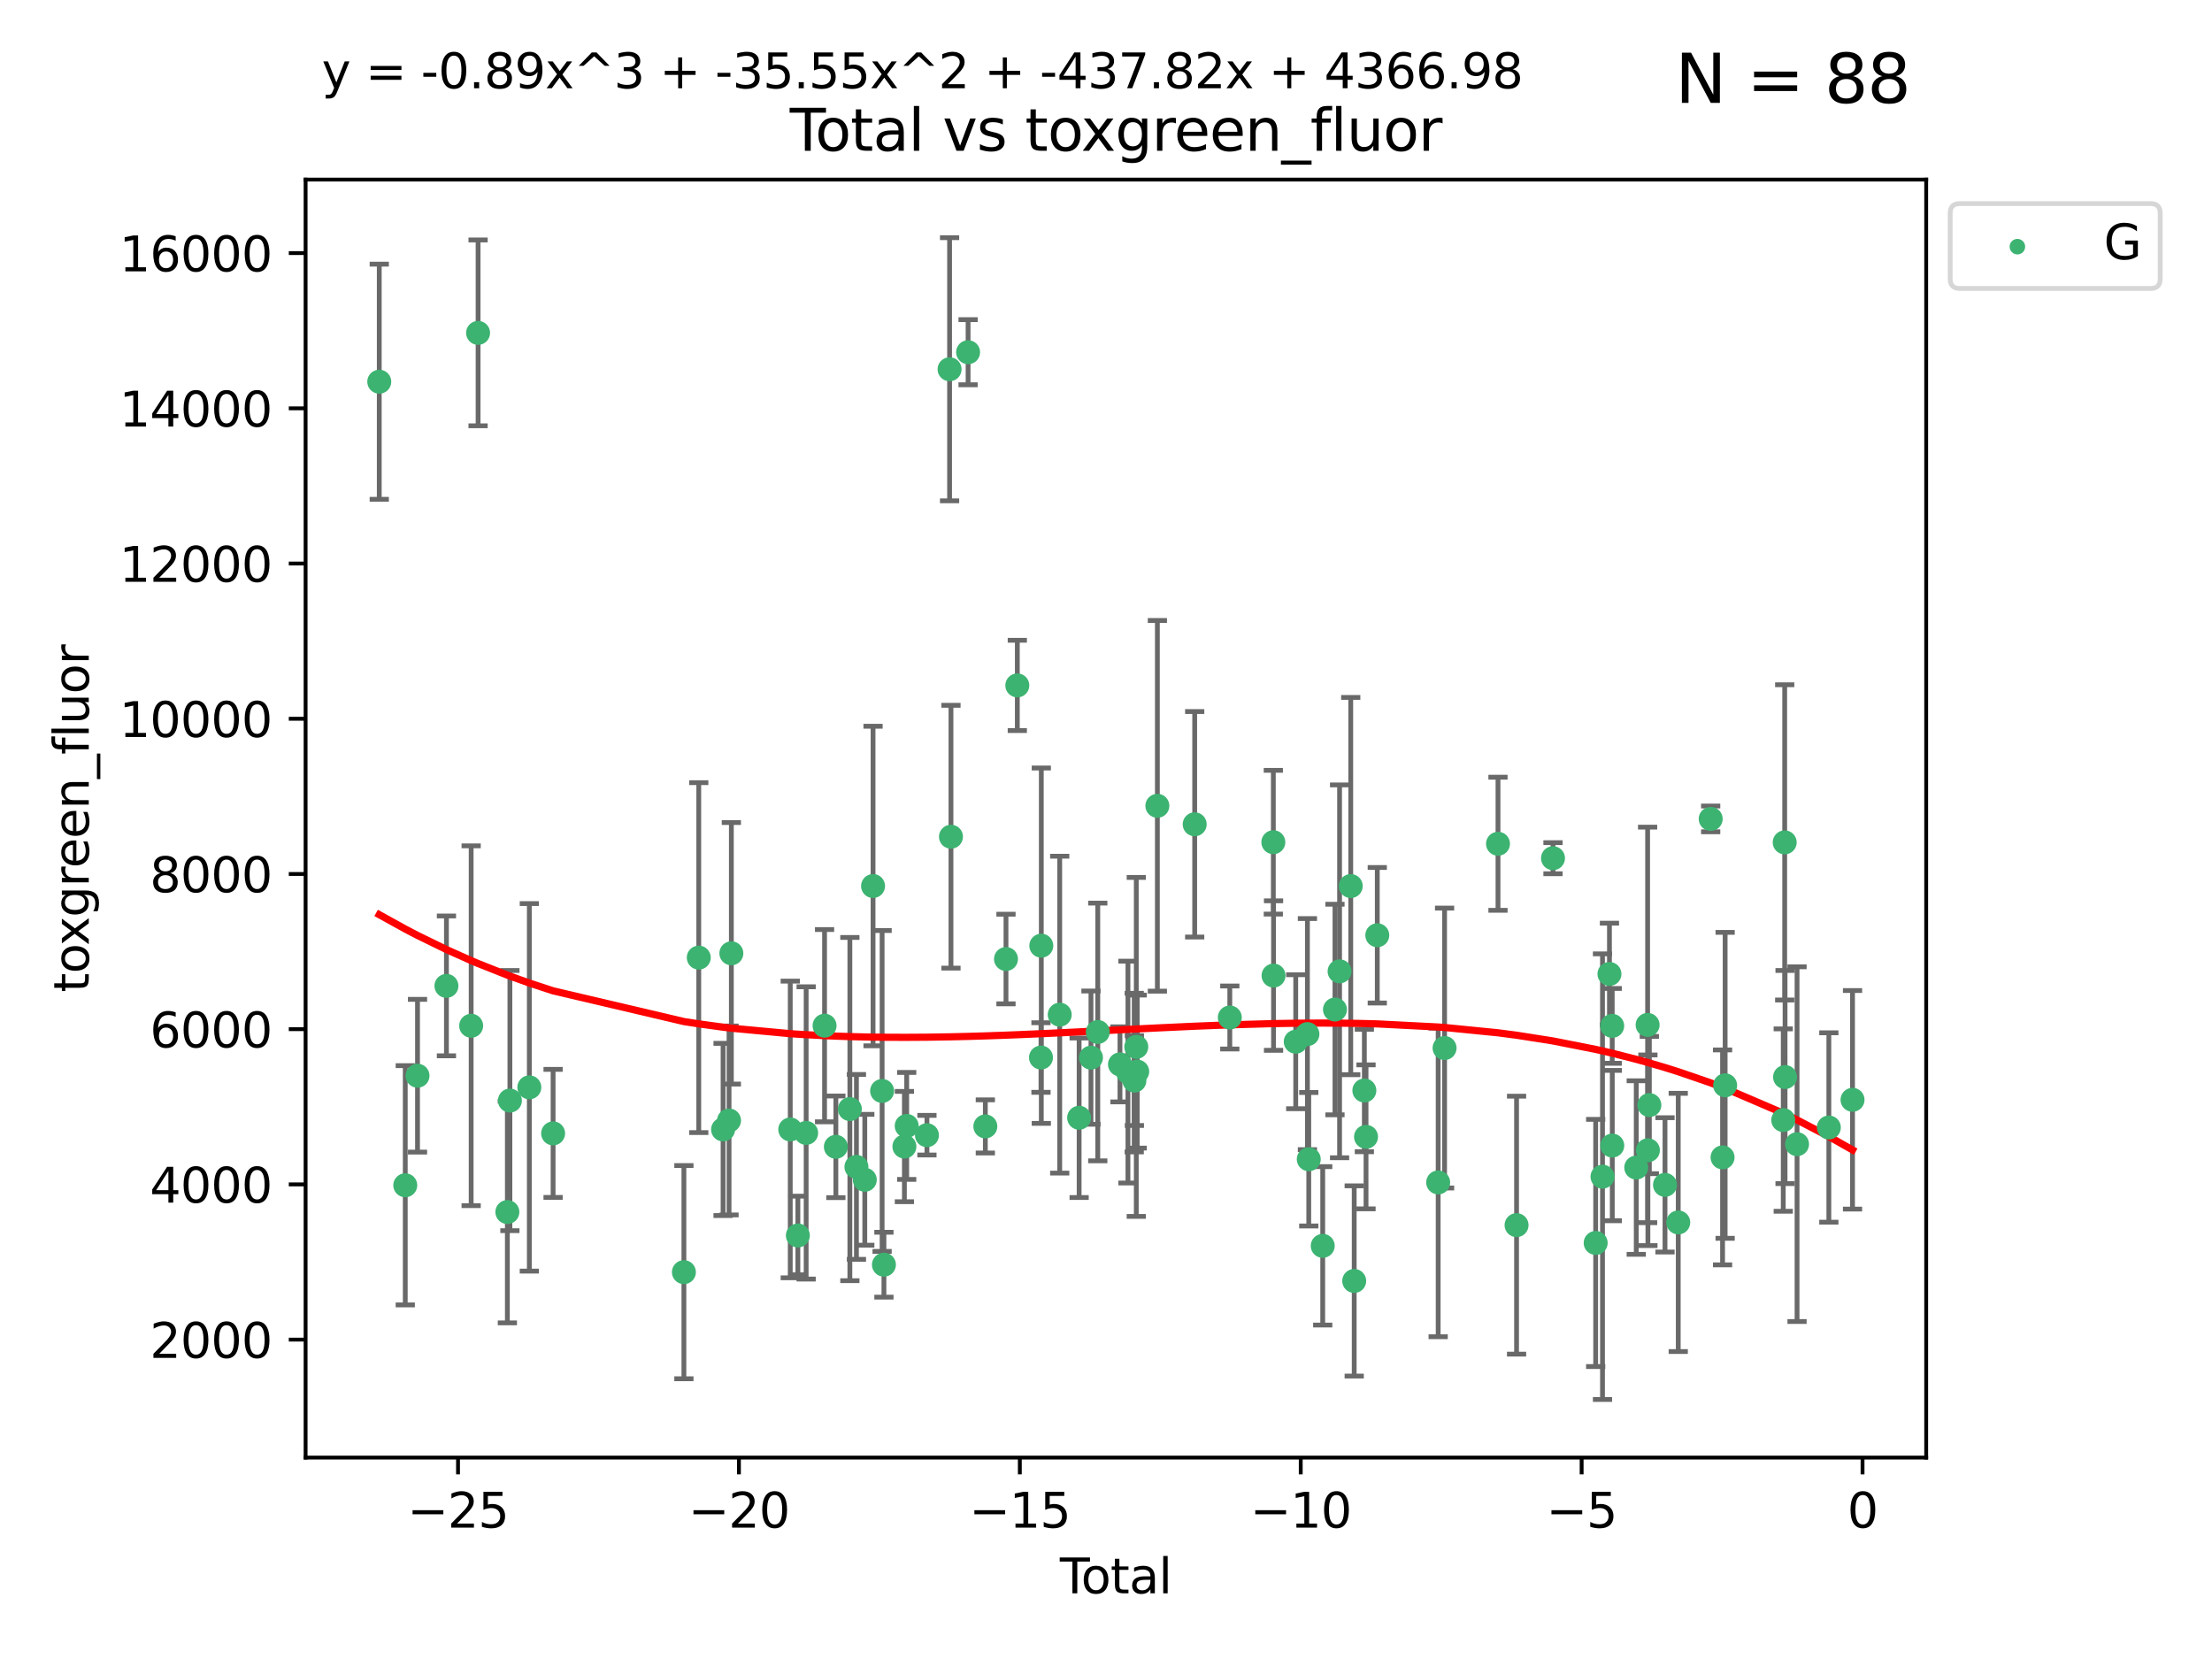 <?xml version="1.0" encoding="utf-8" standalone="no"?>
<!DOCTYPE svg PUBLIC "-//W3C//DTD SVG 1.1//EN"
  "http://www.w3.org/Graphics/SVG/1.1/DTD/svg11.dtd">
<svg xmlns:xlink="http://www.w3.org/1999/xlink" width="460.8pt" height="345.6pt" viewBox="0 0 460.8 345.6" xmlns="http://www.w3.org/2000/svg" version="1.1">
 <defs>
  <style type="text/css">*{stroke-linejoin: round; stroke-linecap: butt}</style>
 </defs>
 <g id="figure_1">
  <g id="patch_1">
   <path d="M 0 345.6 
L 460.8 345.6 
L 460.8 0 
L 0 0 
z
" style="fill: #ffffff"/>
  </g>
  <g id="axes_1">
   <g id="patch_2">
    <path d="M 63.661 303.64 
L 401.26 303.64 
L 401.26 37.411 
L 63.661 37.411 
z
" style="fill: #ffffff"/>
   </g>
   <g id="PathCollection_1">
    <defs>
     <path id="m1726676952" d="M 0 1.118 
C 0.297 1.118 0.581 1 0.791 0.791 
C 1 0.581 1.118 0.297 1.118 0 
C 1.118 -0.297 1 -0.581 0.791 -0.791 
C 0.581 -1 0.297 -1.118 0 -1.118 
C -0.297 -1.118 -0.581 -1 -0.791 -0.791 
C -1 -0.581 -1.118 -0.297 -1.118 0 
C -1.118 0.297 -1 0.581 -0.791 0.791 
C -0.581 1 -0.297 1.118 0 1.118 
z
" style="stroke: #3cb371"/>
    </defs>
    <g clip-path="url(#p2f48d19bee)">
     <use xlink:href="#m1726676952" x="79.007" y="79.517" style="fill: #3cb371; stroke: #3cb371"/>
     <use xlink:href="#m1726676952" x="84.424" y="246.915" style="fill: #3cb371; stroke: #3cb371"/>
     <use xlink:href="#m1726676952" x="86.976" y="224.093" style="fill: #3cb371; stroke: #3cb371"/>
     <use xlink:href="#m1726676952" x="93.002" y="205.379" style="fill: #3cb371; stroke: #3cb371"/>
     <use xlink:href="#m1726676952" x="98.151" y="213.685" style="fill: #3cb371; stroke: #3cb371"/>
     <use xlink:href="#m1726676952" x="99.593" y="69.347" style="fill: #3cb371; stroke: #3cb371"/>
     <use xlink:href="#m1726676952" x="105.694" y="252.489" style="fill: #3cb371; stroke: #3cb371"/>
     <use xlink:href="#m1726676952" x="106.222" y="229.268" style="fill: #3cb371; stroke: #3cb371"/>
     <use xlink:href="#m1726676952" x="110.27" y="226.513" style="fill: #3cb371; stroke: #3cb371"/>
     <use xlink:href="#m1726676952" x="115.22" y="236.104" style="fill: #3cb371; stroke: #3cb371"/>
     <use xlink:href="#m1726676952" x="142.469" y="265.013" style="fill: #3cb371; stroke: #3cb371"/>
     <use xlink:href="#m1726676952" x="145.567" y="199.489" style="fill: #3cb371; stroke: #3cb371"/>
     <use xlink:href="#m1726676952" x="150.631" y="235.285" style="fill: #3cb371; stroke: #3cb371"/>
     <use xlink:href="#m1726676952" x="151.873" y="233.417" style="fill: #3cb371; stroke: #3cb371"/>
     <use xlink:href="#m1726676952" x="152.355" y="198.588" style="fill: #3cb371; stroke: #3cb371"/>
     <use xlink:href="#m1726676952" x="164.625" y="235.286" style="fill: #3cb371; stroke: #3cb371"/>
     <use xlink:href="#m1726676952" x="166.212" y="257.372" style="fill: #3cb371; stroke: #3cb371"/>
     <use xlink:href="#m1726676952" x="167.936" y="236.011" style="fill: #3cb371; stroke: #3cb371"/>
     <use xlink:href="#m1726676952" x="171.771" y="213.669" style="fill: #3cb371; stroke: #3cb371"/>
     <use xlink:href="#m1726676952" x="174.127" y="238.902" style="fill: #3cb371; stroke: #3cb371"/>
     <use xlink:href="#m1726676952" x="177.044" y="231.038" style="fill: #3cb371; stroke: #3cb371"/>
     <use xlink:href="#m1726676952" x="178.411" y="243.088" style="fill: #3cb371; stroke: #3cb371"/>
     <use xlink:href="#m1726676952" x="180.152" y="245.767" style="fill: #3cb371; stroke: #3cb371"/>
     <use xlink:href="#m1726676952" x="181.873" y="184.574" style="fill: #3cb371; stroke: #3cb371"/>
     <use xlink:href="#m1726676952" x="183.76" y="227.266" style="fill: #3cb371; stroke: #3cb371"/>
     <use xlink:href="#m1726676952" x="184.138" y="263.459" style="fill: #3cb371; stroke: #3cb371"/>
     <use xlink:href="#m1726676952" x="188.403" y="238.846" style="fill: #3cb371; stroke: #3cb371"/>
     <use xlink:href="#m1726676952" x="188.881" y="234.551" style="fill: #3cb371; stroke: #3cb371"/>
     <use xlink:href="#m1726676952" x="193.098" y="236.482" style="fill: #3cb371; stroke: #3cb371"/>
     <use xlink:href="#m1726676952" x="197.815" y="76.923" style="fill: #3cb371; stroke: #3cb371"/>
     <use xlink:href="#m1726676952" x="198.104" y="174.304" style="fill: #3cb371; stroke: #3cb371"/>
     <use xlink:href="#m1726676952" x="201.671" y="73.372" style="fill: #3cb371; stroke: #3cb371"/>
     <use xlink:href="#m1726676952" x="205.264" y="234.65" style="fill: #3cb371; stroke: #3cb371"/>
     <use xlink:href="#m1726676952" x="209.565" y="199.78" style="fill: #3cb371; stroke: #3cb371"/>
     <use xlink:href="#m1726676952" x="211.926" y="142.783" style="fill: #3cb371; stroke: #3cb371"/>
     <use xlink:href="#m1726676952" x="216.855" y="220.305" style="fill: #3cb371; stroke: #3cb371"/>
     <use xlink:href="#m1726676952" x="216.923" y="197.005" style="fill: #3cb371; stroke: #3cb371"/>
     <use xlink:href="#m1726676952" x="220.758" y="211.373" style="fill: #3cb371; stroke: #3cb371"/>
     <use xlink:href="#m1726676952" x="224.803" y="232.849" style="fill: #3cb371; stroke: #3cb371"/>
     <use xlink:href="#m1726676952" x="227.269" y="220.327" style="fill: #3cb371; stroke: #3cb371"/>
     <use xlink:href="#m1726676952" x="228.687" y="214.978" style="fill: #3cb371; stroke: #3cb371"/>
     <use xlink:href="#m1726676952" x="233.311" y="221.729" style="fill: #3cb371; stroke: #3cb371"/>
     <use xlink:href="#m1726676952" x="234.971" y="223.337" style="fill: #3cb371; stroke: #3cb371"/>
     <use xlink:href="#m1726676952" x="236.278" y="223.441" style="fill: #3cb371; stroke: #3cb371"/>
     <use xlink:href="#m1726676952" x="236.313" y="225.112" style="fill: #3cb371; stroke: #3cb371"/>
     <use xlink:href="#m1726676952" x="236.709" y="218.091" style="fill: #3cb371; stroke: #3cb371"/>
     <use xlink:href="#m1726676952" x="236.904" y="223.232" style="fill: #3cb371; stroke: #3cb371"/>
     <use xlink:href="#m1726676952" x="241.102" y="167.866" style="fill: #3cb371; stroke: #3cb371"/>
     <use xlink:href="#m1726676952" x="248.876" y="171.715" style="fill: #3cb371; stroke: #3cb371"/>
     <use xlink:href="#m1726676952" x="256.19" y="211.961" style="fill: #3cb371; stroke: #3cb371"/>
     <use xlink:href="#m1726676952" x="265.258" y="175.446" style="fill: #3cb371; stroke: #3cb371"/>
     <use xlink:href="#m1726676952" x="265.303" y="203.23" style="fill: #3cb371; stroke: #3cb371"/>
     <use xlink:href="#m1726676952" x="269.926" y="217.009" style="fill: #3cb371; stroke: #3cb371"/>
     <use xlink:href="#m1726676952" x="272.359" y="215.422" style="fill: #3cb371; stroke: #3cb371"/>
     <use xlink:href="#m1726676952" x="272.639" y="241.49" style="fill: #3cb371; stroke: #3cb371"/>
     <use xlink:href="#m1726676952" x="275.547" y="259.533" style="fill: #3cb371; stroke: #3cb371"/>
     <use xlink:href="#m1726676952" x="278.099" y="210.304" style="fill: #3cb371; stroke: #3cb371"/>
     <use xlink:href="#m1726676952" x="279.059" y="202.349" style="fill: #3cb371; stroke: #3cb371"/>
     <use xlink:href="#m1726676952" x="281.384" y="184.582" style="fill: #3cb371; stroke: #3cb371"/>
     <use xlink:href="#m1726676952" x="282.105" y="266.845" style="fill: #3cb371; stroke: #3cb371"/>
     <use xlink:href="#m1726676952" x="284.221" y="227.171" style="fill: #3cb371; stroke: #3cb371"/>
     <use xlink:href="#m1726676952" x="284.569" y="236.826" style="fill: #3cb371; stroke: #3cb371"/>
     <use xlink:href="#m1726676952" x="286.913" y="194.828" style="fill: #3cb371; stroke: #3cb371"/>
     <use xlink:href="#m1726676952" x="299.597" y="246.32" style="fill: #3cb371; stroke: #3cb371"/>
     <use xlink:href="#m1726676952" x="300.932" y="218.325" style="fill: #3cb371; stroke: #3cb371"/>
     <use xlink:href="#m1726676952" x="312.06" y="175.772" style="fill: #3cb371; stroke: #3cb371"/>
     <use xlink:href="#m1726676952" x="315.928" y="255.219" style="fill: #3cb371; stroke: #3cb371"/>
     <use xlink:href="#m1726676952" x="323.517" y="178.779" style="fill: #3cb371; stroke: #3cb371"/>
     <use xlink:href="#m1726676952" x="332.409" y="258.929" style="fill: #3cb371; stroke: #3cb371"/>
     <use xlink:href="#m1726676952" x="333.83" y="245.121" style="fill: #3cb371; stroke: #3cb371"/>
     <use xlink:href="#m1726676952" x="335.278" y="202.896" style="fill: #3cb371; stroke: #3cb371"/>
     <use xlink:href="#m1726676952" x="335.852" y="213.712" style="fill: #3cb371; stroke: #3cb371"/>
     <use xlink:href="#m1726676952" x="335.865" y="238.643" style="fill: #3cb371; stroke: #3cb371"/>
     <use xlink:href="#m1726676952" x="340.86" y="243.223" style="fill: #3cb371; stroke: #3cb371"/>
     <use xlink:href="#m1726676952" x="343.228" y="213.506" style="fill: #3cb371; stroke: #3cb371"/>
     <use xlink:href="#m1726676952" x="343.288" y="239.62" style="fill: #3cb371; stroke: #3cb371"/>
     <use xlink:href="#m1726676952" x="343.591" y="230.203" style="fill: #3cb371; stroke: #3cb371"/>
     <use xlink:href="#m1726676952" x="346.849" y="246.831" style="fill: #3cb371; stroke: #3cb371"/>
     <use xlink:href="#m1726676952" x="349.609" y="254.655" style="fill: #3cb371; stroke: #3cb371"/>
     <use xlink:href="#m1726676952" x="356.368" y="170.592" style="fill: #3cb371; stroke: #3cb371"/>
     <use xlink:href="#m1726676952" x="358.842" y="241.106" style="fill: #3cb371; stroke: #3cb371"/>
     <use xlink:href="#m1726676952" x="359.377" y="226.093" style="fill: #3cb371; stroke: #3cb371"/>
     <use xlink:href="#m1726676952" x="371.484" y="233.331" style="fill: #3cb371; stroke: #3cb371"/>
     <use xlink:href="#m1726676952" x="371.786" y="175.481" style="fill: #3cb371; stroke: #3cb371"/>
     <use xlink:href="#m1726676952" x="371.861" y="224.369" style="fill: #3cb371; stroke: #3cb371"/>
     <use xlink:href="#m1726676952" x="374.358" y="238.35" style="fill: #3cb371; stroke: #3cb371"/>
     <use xlink:href="#m1726676952" x="380.982" y="234.875" style="fill: #3cb371; stroke: #3cb371"/>
     <use xlink:href="#m1726676952" x="385.915" y="229.109" style="fill: #3cb371; stroke: #3cb371"/>
    </g>
   </g>
   <g id="matplotlib.axis_1">
    <g id="xtick_1">
     <g id="line2d_1">
      <defs>
       <path id="ma26e8502da" d="M 0 0 
L 0 3.5 
" style="stroke: #000000; stroke-width: 0.8"/>
      </defs>
      <g>
       <use xlink:href="#ma26e8502da" x="95.414" y="303.64" style="stroke: #000000; stroke-width: 0.8"/>
      </g>
     </g>
     <g id="text_1">
      <!-- −25 -->
      <g transform="translate(84.861 318.238)scale(0.1 -0.1)">
       <defs>
        <path id="DejaVuSans-2212" d="M 678 2272 
L 4684 2272 
L 4684 1741 
L 678 1741 
L 678 2272 
z
" transform="scale(0.016)"/>
        <path id="DejaVuSans-32" d="M 1228 531 
L 3431 531 
L 3431 0 
L 469 0 
L 469 531 
Q 828 903 1448 1529 
Q 2069 2156 2228 2338 
Q 2531 2678 2651 2914 
Q 2772 3150 2772 3378 
Q 2772 3750 2511 3984 
Q 2250 4219 1831 4219 
Q 1534 4219 1204 4116 
Q 875 4013 500 3803 
L 500 4441 
Q 881 4594 1212 4672 
Q 1544 4750 1819 4750 
Q 2544 4750 2975 4387 
Q 3406 4025 3406 3419 
Q 3406 3131 3298 2873 
Q 3191 2616 2906 2266 
Q 2828 2175 2409 1742 
Q 1991 1309 1228 531 
z
" transform="scale(0.016)"/>
        <path id="DejaVuSans-35" d="M 691 4666 
L 3169 4666 
L 3169 4134 
L 1269 4134 
L 1269 2991 
Q 1406 3038 1543 3061 
Q 1681 3084 1819 3084 
Q 2600 3084 3056 2656 
Q 3513 2228 3513 1497 
Q 3513 744 3044 326 
Q 2575 -91 1722 -91 
Q 1428 -91 1123 -41 
Q 819 9 494 109 
L 494 744 
Q 775 591 1075 516 
Q 1375 441 1709 441 
Q 2250 441 2565 725 
Q 2881 1009 2881 1497 
Q 2881 1984 2565 2268 
Q 2250 2553 1709 2553 
Q 1456 2553 1204 2497 
Q 953 2441 691 2322 
L 691 4666 
z
" transform="scale(0.016)"/>
       </defs>
       <use xlink:href="#DejaVuSans-2212"/>
       <use xlink:href="#DejaVuSans-32" x="83.789"/>
       <use xlink:href="#DejaVuSans-35" x="147.412"/>
      </g>
     </g>
    </g>
    <g id="xtick_2">
     <g id="line2d_2">
      <g>
       <use xlink:href="#ma26e8502da" x="153.931" y="303.64" style="stroke: #000000; stroke-width: 0.8"/>
      </g>
     </g>
     <g id="text_2">
      <!-- −20 -->
      <g transform="translate(143.379 318.238)scale(0.1 -0.1)">
       <defs>
        <path id="DejaVuSans-30" d="M 2034 4250 
Q 1547 4250 1301 3770 
Q 1056 3291 1056 2328 
Q 1056 1369 1301 889 
Q 1547 409 2034 409 
Q 2525 409 2770 889 
Q 3016 1369 3016 2328 
Q 3016 3291 2770 3770 
Q 2525 4250 2034 4250 
z
M 2034 4750 
Q 2819 4750 3233 4129 
Q 3647 3509 3647 2328 
Q 3647 1150 3233 529 
Q 2819 -91 2034 -91 
Q 1250 -91 836 529 
Q 422 1150 422 2328 
Q 422 3509 836 4129 
Q 1250 4750 2034 4750 
z
" transform="scale(0.016)"/>
       </defs>
       <use xlink:href="#DejaVuSans-2212"/>
       <use xlink:href="#DejaVuSans-32" x="83.789"/>
       <use xlink:href="#DejaVuSans-30" x="147.412"/>
      </g>
     </g>
    </g>
    <g id="xtick_3">
     <g id="line2d_3">
      <g>
       <use xlink:href="#ma26e8502da" x="212.449" y="303.64" style="stroke: #000000; stroke-width: 0.8"/>
      </g>
     </g>
     <g id="text_3">
      <!-- −15 -->
      <g transform="translate(201.896 318.238)scale(0.1 -0.1)">
       <defs>
        <path id="DejaVuSans-31" d="M 794 531 
L 1825 531 
L 1825 4091 
L 703 3866 
L 703 4441 
L 1819 4666 
L 2450 4666 
L 2450 531 
L 3481 531 
L 3481 0 
L 794 0 
L 794 531 
z
" transform="scale(0.016)"/>
       </defs>
       <use xlink:href="#DejaVuSans-2212"/>
       <use xlink:href="#DejaVuSans-31" x="83.789"/>
       <use xlink:href="#DejaVuSans-35" x="147.412"/>
      </g>
     </g>
    </g>
    <g id="xtick_4">
     <g id="line2d_4">
      <g>
       <use xlink:href="#ma26e8502da" x="270.966" y="303.64" style="stroke: #000000; stroke-width: 0.8"/>
      </g>
     </g>
     <g id="text_4">
      <!-- −10 -->
      <g transform="translate(260.414 318.238)scale(0.1 -0.1)">
       <use xlink:href="#DejaVuSans-2212"/>
       <use xlink:href="#DejaVuSans-31" x="83.789"/>
       <use xlink:href="#DejaVuSans-30" x="147.412"/>
      </g>
     </g>
    </g>
    <g id="xtick_5">
     <g id="line2d_5">
      <g>
       <use xlink:href="#ma26e8502da" x="329.484" y="303.64" style="stroke: #000000; stroke-width: 0.8"/>
      </g>
     </g>
     <g id="text_5">
      <!-- −5 -->
      <g transform="translate(322.112 318.238)scale(0.1 -0.1)">
       <use xlink:href="#DejaVuSans-2212"/>
       <use xlink:href="#DejaVuSans-35" x="83.789"/>
      </g>
     </g>
    </g>
    <g id="xtick_6">
     <g id="line2d_6">
      <g>
       <use xlink:href="#ma26e8502da" x="388.001" y="303.64" style="stroke: #000000; stroke-width: 0.8"/>
      </g>
     </g>
     <g id="text_6">
      <!-- 0 -->
      <g transform="translate(384.82 318.238)scale(0.1 -0.1)">
       <use xlink:href="#DejaVuSans-30"/>
      </g>
     </g>
    </g>
    <g id="text_7">
     <!-- Total -->
     <g transform="translate(220.784 331.917)scale(0.1 -0.1)">
      <defs>
       <path id="DejaVuSans-54" d="M -19 4666 
L 3928 4666 
L 3928 4134 
L 2272 4134 
L 2272 0 
L 1638 0 
L 1638 4134 
L -19 4134 
L -19 4666 
z
" transform="scale(0.016)"/>
       <path id="DejaVuSans-6f" d="M 1959 3097 
Q 1497 3097 1228 2736 
Q 959 2375 959 1747 
Q 959 1119 1226 758 
Q 1494 397 1959 397 
Q 2419 397 2687 759 
Q 2956 1122 2956 1747 
Q 2956 2369 2687 2733 
Q 2419 3097 1959 3097 
z
M 1959 3584 
Q 2709 3584 3137 3096 
Q 3566 2609 3566 1747 
Q 3566 888 3137 398 
Q 2709 -91 1959 -91 
Q 1206 -91 779 398 
Q 353 888 353 1747 
Q 353 2609 779 3096 
Q 1206 3584 1959 3584 
z
" transform="scale(0.016)"/>
       <path id="DejaVuSans-74" d="M 1172 4494 
L 1172 3500 
L 2356 3500 
L 2356 3053 
L 1172 3053 
L 1172 1153 
Q 1172 725 1289 603 
Q 1406 481 1766 481 
L 2356 481 
L 2356 0 
L 1766 0 
Q 1100 0 847 248 
Q 594 497 594 1153 
L 594 3053 
L 172 3053 
L 172 3500 
L 594 3500 
L 594 4494 
L 1172 4494 
z
" transform="scale(0.016)"/>
       <path id="DejaVuSans-61" d="M 2194 1759 
Q 1497 1759 1228 1600 
Q 959 1441 959 1056 
Q 959 750 1161 570 
Q 1363 391 1709 391 
Q 2188 391 2477 730 
Q 2766 1069 2766 1631 
L 2766 1759 
L 2194 1759 
z
M 3341 1997 
L 3341 0 
L 2766 0 
L 2766 531 
Q 2569 213 2275 61 
Q 1981 -91 1556 -91 
Q 1019 -91 701 211 
Q 384 513 384 1019 
Q 384 1609 779 1909 
Q 1175 2209 1959 2209 
L 2766 2209 
L 2766 2266 
Q 2766 2663 2505 2880 
Q 2244 3097 1772 3097 
Q 1472 3097 1187 3025 
Q 903 2953 641 2809 
L 641 3341 
Q 956 3463 1253 3523 
Q 1550 3584 1831 3584 
Q 2591 3584 2966 3190 
Q 3341 2797 3341 1997 
z
" transform="scale(0.016)"/>
       <path id="DejaVuSans-6c" d="M 603 4863 
L 1178 4863 
L 1178 0 
L 603 0 
L 603 4863 
z
" transform="scale(0.016)"/>
      </defs>
      <use xlink:href="#DejaVuSans-54"/>
      <use xlink:href="#DejaVuSans-6f" x="44.084"/>
      <use xlink:href="#DejaVuSans-74" x="105.266"/>
      <use xlink:href="#DejaVuSans-61" x="144.475"/>
      <use xlink:href="#DejaVuSans-6c" x="205.754"/>
     </g>
    </g>
   </g>
   <g id="matplotlib.axis_2">
    <g id="ytick_1">
     <g id="line2d_7">
      <defs>
       <path id="md426e4827f" d="M 0 0 
L -3.5 0 
" style="stroke: #000000; stroke-width: 0.8"/>
      </defs>
      <g>
       <use xlink:href="#md426e4827f" x="63.661" y="279.065" style="stroke: #000000; stroke-width: 0.8"/>
      </g>
     </g>
     <g id="text_8">
      <!-- 2000 -->
      <g transform="translate(31.211 282.864)scale(0.1 -0.1)">
       <use xlink:href="#DejaVuSans-32"/>
       <use xlink:href="#DejaVuSans-30" x="63.623"/>
       <use xlink:href="#DejaVuSans-30" x="127.246"/>
       <use xlink:href="#DejaVuSans-30" x="190.869"/>
      </g>
     </g>
    </g>
    <g id="ytick_2">
     <g id="line2d_8">
      <g>
       <use xlink:href="#md426e4827f" x="63.661" y="246.731" style="stroke: #000000; stroke-width: 0.8"/>
      </g>
     </g>
     <g id="text_9">
      <!-- 4000 -->
      <g transform="translate(31.211 250.53)scale(0.1 -0.1)">
       <defs>
        <path id="DejaVuSans-34" d="M 2419 4116 
L 825 1625 
L 2419 1625 
L 2419 4116 
z
M 2253 4666 
L 3047 4666 
L 3047 1625 
L 3713 1625 
L 3713 1100 
L 3047 1100 
L 3047 0 
L 2419 0 
L 2419 1100 
L 313 1100 
L 313 1709 
L 2253 4666 
z
" transform="scale(0.016)"/>
       </defs>
       <use xlink:href="#DejaVuSans-34"/>
       <use xlink:href="#DejaVuSans-30" x="63.623"/>
       <use xlink:href="#DejaVuSans-30" x="127.246"/>
       <use xlink:href="#DejaVuSans-30" x="190.869"/>
      </g>
     </g>
    </g>
    <g id="ytick_3">
     <g id="line2d_9">
      <g>
       <use xlink:href="#md426e4827f" x="63.661" y="214.397" style="stroke: #000000; stroke-width: 0.8"/>
      </g>
     </g>
     <g id="text_10">
      <!-- 6000 -->
      <g transform="translate(31.211 218.196)scale(0.1 -0.1)">
       <defs>
        <path id="DejaVuSans-36" d="M 2113 2584 
Q 1688 2584 1439 2293 
Q 1191 2003 1191 1497 
Q 1191 994 1439 701 
Q 1688 409 2113 409 
Q 2538 409 2786 701 
Q 3034 994 3034 1497 
Q 3034 2003 2786 2293 
Q 2538 2584 2113 2584 
z
M 3366 4563 
L 3366 3988 
Q 3128 4100 2886 4159 
Q 2644 4219 2406 4219 
Q 1781 4219 1451 3797 
Q 1122 3375 1075 2522 
Q 1259 2794 1537 2939 
Q 1816 3084 2150 3084 
Q 2853 3084 3261 2657 
Q 3669 2231 3669 1497 
Q 3669 778 3244 343 
Q 2819 -91 2113 -91 
Q 1303 -91 875 529 
Q 447 1150 447 2328 
Q 447 3434 972 4092 
Q 1497 4750 2381 4750 
Q 2619 4750 2861 4703 
Q 3103 4656 3366 4563 
z
" transform="scale(0.016)"/>
       </defs>
       <use xlink:href="#DejaVuSans-36"/>
       <use xlink:href="#DejaVuSans-30" x="63.623"/>
       <use xlink:href="#DejaVuSans-30" x="127.246"/>
       <use xlink:href="#DejaVuSans-30" x="190.869"/>
      </g>
     </g>
    </g>
    <g id="ytick_4">
     <g id="line2d_10">
      <g>
       <use xlink:href="#md426e4827f" x="63.661" y="182.063" style="stroke: #000000; stroke-width: 0.8"/>
      </g>
     </g>
     <g id="text_11">
      <!-- 8000 -->
      <g transform="translate(31.211 185.862)scale(0.1 -0.1)">
       <defs>
        <path id="DejaVuSans-38" d="M 2034 2216 
Q 1584 2216 1326 1975 
Q 1069 1734 1069 1313 
Q 1069 891 1326 650 
Q 1584 409 2034 409 
Q 2484 409 2743 651 
Q 3003 894 3003 1313 
Q 3003 1734 2745 1975 
Q 2488 2216 2034 2216 
z
M 1403 2484 
Q 997 2584 770 2862 
Q 544 3141 544 3541 
Q 544 4100 942 4425 
Q 1341 4750 2034 4750 
Q 2731 4750 3128 4425 
Q 3525 4100 3525 3541 
Q 3525 3141 3298 2862 
Q 3072 2584 2669 2484 
Q 3125 2378 3379 2068 
Q 3634 1759 3634 1313 
Q 3634 634 3220 271 
Q 2806 -91 2034 -91 
Q 1263 -91 848 271 
Q 434 634 434 1313 
Q 434 1759 690 2068 
Q 947 2378 1403 2484 
z
M 1172 3481 
Q 1172 3119 1398 2916 
Q 1625 2713 2034 2713 
Q 2441 2713 2670 2916 
Q 2900 3119 2900 3481 
Q 2900 3844 2670 4047 
Q 2441 4250 2034 4250 
Q 1625 4250 1398 4047 
Q 1172 3844 1172 3481 
z
" transform="scale(0.016)"/>
       </defs>
       <use xlink:href="#DejaVuSans-38"/>
       <use xlink:href="#DejaVuSans-30" x="63.623"/>
       <use xlink:href="#DejaVuSans-30" x="127.246"/>
       <use xlink:href="#DejaVuSans-30" x="190.869"/>
      </g>
     </g>
    </g>
    <g id="ytick_5">
     <g id="line2d_11">
      <g>
       <use xlink:href="#md426e4827f" x="63.661" y="149.728" style="stroke: #000000; stroke-width: 0.8"/>
      </g>
     </g>
     <g id="text_12">
      <!-- 10000 -->
      <g transform="translate(24.849 153.528)scale(0.1 -0.1)">
       <use xlink:href="#DejaVuSans-31"/>
       <use xlink:href="#DejaVuSans-30" x="63.623"/>
       <use xlink:href="#DejaVuSans-30" x="127.246"/>
       <use xlink:href="#DejaVuSans-30" x="190.869"/>
       <use xlink:href="#DejaVuSans-30" x="254.492"/>
      </g>
     </g>
    </g>
    <g id="ytick_6">
     <g id="line2d_12">
      <g>
       <use xlink:href="#md426e4827f" x="63.661" y="117.394" style="stroke: #000000; stroke-width: 0.8"/>
      </g>
     </g>
     <g id="text_13">
      <!-- 12000 -->
      <g transform="translate(24.849 121.194)scale(0.1 -0.1)">
       <use xlink:href="#DejaVuSans-31"/>
       <use xlink:href="#DejaVuSans-32" x="63.623"/>
       <use xlink:href="#DejaVuSans-30" x="127.246"/>
       <use xlink:href="#DejaVuSans-30" x="190.869"/>
       <use xlink:href="#DejaVuSans-30" x="254.492"/>
      </g>
     </g>
    </g>
    <g id="ytick_7">
     <g id="line2d_13">
      <g>
       <use xlink:href="#md426e4827f" x="63.661" y="85.06" style="stroke: #000000; stroke-width: 0.8"/>
      </g>
     </g>
     <g id="text_14">
      <!-- 14000 -->
      <g transform="translate(24.849 88.86)scale(0.1 -0.1)">
       <use xlink:href="#DejaVuSans-31"/>
       <use xlink:href="#DejaVuSans-34" x="63.623"/>
       <use xlink:href="#DejaVuSans-30" x="127.246"/>
       <use xlink:href="#DejaVuSans-30" x="190.869"/>
       <use xlink:href="#DejaVuSans-30" x="254.492"/>
      </g>
     </g>
    </g>
    <g id="ytick_8">
     <g id="line2d_14">
      <g>
       <use xlink:href="#md426e4827f" x="63.661" y="52.726" style="stroke: #000000; stroke-width: 0.8"/>
      </g>
     </g>
     <g id="text_15">
      <!-- 16000 -->
      <g transform="translate(24.849 56.525)scale(0.1 -0.1)">
       <use xlink:href="#DejaVuSans-31"/>
       <use xlink:href="#DejaVuSans-36" x="63.623"/>
       <use xlink:href="#DejaVuSans-30" x="127.246"/>
       <use xlink:href="#DejaVuSans-30" x="190.869"/>
       <use xlink:href="#DejaVuSans-30" x="254.492"/>
      </g>
     </g>
    </g>
    <g id="text_16">
     <!-- toxgreen_fluor -->
     <g transform="translate(18.491 206.72)rotate(-90)scale(0.1 -0.1)">
      <defs>
       <path id="DejaVuSans-78" d="M 3513 3500 
L 2247 1797 
L 3578 0 
L 2900 0 
L 1881 1375 
L 863 0 
L 184 0 
L 1544 1831 
L 300 3500 
L 978 3500 
L 1906 2253 
L 2834 3500 
L 3513 3500 
z
" transform="scale(0.016)"/>
       <path id="DejaVuSans-67" d="M 2906 1791 
Q 2906 2416 2648 2759 
Q 2391 3103 1925 3103 
Q 1463 3103 1205 2759 
Q 947 2416 947 1791 
Q 947 1169 1205 825 
Q 1463 481 1925 481 
Q 2391 481 2648 825 
Q 2906 1169 2906 1791 
z
M 3481 434 
Q 3481 -459 3084 -895 
Q 2688 -1331 1869 -1331 
Q 1566 -1331 1297 -1286 
Q 1028 -1241 775 -1147 
L 775 -588 
Q 1028 -725 1275 -790 
Q 1522 -856 1778 -856 
Q 2344 -856 2625 -561 
Q 2906 -266 2906 331 
L 2906 616 
Q 2728 306 2450 153 
Q 2172 0 1784 0 
Q 1141 0 747 490 
Q 353 981 353 1791 
Q 353 2603 747 3093 
Q 1141 3584 1784 3584 
Q 2172 3584 2450 3431 
Q 2728 3278 2906 2969 
L 2906 3500 
L 3481 3500 
L 3481 434 
z
" transform="scale(0.016)"/>
       <path id="DejaVuSans-72" d="M 2631 2963 
Q 2534 3019 2420 3045 
Q 2306 3072 2169 3072 
Q 1681 3072 1420 2755 
Q 1159 2438 1159 1844 
L 1159 0 
L 581 0 
L 581 3500 
L 1159 3500 
L 1159 2956 
Q 1341 3275 1631 3429 
Q 1922 3584 2338 3584 
Q 2397 3584 2469 3576 
Q 2541 3569 2628 3553 
L 2631 2963 
z
" transform="scale(0.016)"/>
       <path id="DejaVuSans-65" d="M 3597 1894 
L 3597 1613 
L 953 1613 
Q 991 1019 1311 708 
Q 1631 397 2203 397 
Q 2534 397 2845 478 
Q 3156 559 3463 722 
L 3463 178 
Q 3153 47 2828 -22 
Q 2503 -91 2169 -91 
Q 1331 -91 842 396 
Q 353 884 353 1716 
Q 353 2575 817 3079 
Q 1281 3584 2069 3584 
Q 2775 3584 3186 3129 
Q 3597 2675 3597 1894 
z
M 3022 2063 
Q 3016 2534 2758 2815 
Q 2500 3097 2075 3097 
Q 1594 3097 1305 2825 
Q 1016 2553 972 2059 
L 3022 2063 
z
" transform="scale(0.016)"/>
       <path id="DejaVuSans-6e" d="M 3513 2113 
L 3513 0 
L 2938 0 
L 2938 2094 
Q 2938 2591 2744 2837 
Q 2550 3084 2163 3084 
Q 1697 3084 1428 2787 
Q 1159 2491 1159 1978 
L 1159 0 
L 581 0 
L 581 3500 
L 1159 3500 
L 1159 2956 
Q 1366 3272 1645 3428 
Q 1925 3584 2291 3584 
Q 2894 3584 3203 3211 
Q 3513 2838 3513 2113 
z
" transform="scale(0.016)"/>
       <path id="DejaVuSans-5f" d="M 3263 -1063 
L 3263 -1509 
L -63 -1509 
L -63 -1063 
L 3263 -1063 
z
" transform="scale(0.016)"/>
       <path id="DejaVuSans-66" d="M 2375 4863 
L 2375 4384 
L 1825 4384 
Q 1516 4384 1395 4259 
Q 1275 4134 1275 3809 
L 1275 3500 
L 2222 3500 
L 2222 3053 
L 1275 3053 
L 1275 0 
L 697 0 
L 697 3053 
L 147 3053 
L 147 3500 
L 697 3500 
L 697 3744 
Q 697 4328 969 4595 
Q 1241 4863 1831 4863 
L 2375 4863 
z
" transform="scale(0.016)"/>
       <path id="DejaVuSans-75" d="M 544 1381 
L 544 3500 
L 1119 3500 
L 1119 1403 
Q 1119 906 1312 657 
Q 1506 409 1894 409 
Q 2359 409 2629 706 
Q 2900 1003 2900 1516 
L 2900 3500 
L 3475 3500 
L 3475 0 
L 2900 0 
L 2900 538 
Q 2691 219 2414 64 
Q 2138 -91 1772 -91 
Q 1169 -91 856 284 
Q 544 659 544 1381 
z
M 1991 3584 
L 1991 3584 
z
" transform="scale(0.016)"/>
      </defs>
      <use xlink:href="#DejaVuSans-74"/>
      <use xlink:href="#DejaVuSans-6f" x="39.209"/>
      <use xlink:href="#DejaVuSans-78" x="97.266"/>
      <use xlink:href="#DejaVuSans-67" x="156.445"/>
      <use xlink:href="#DejaVuSans-72" x="219.922"/>
      <use xlink:href="#DejaVuSans-65" x="258.785"/>
      <use xlink:href="#DejaVuSans-65" x="320.309"/>
      <use xlink:href="#DejaVuSans-6e" x="381.832"/>
      <use xlink:href="#DejaVuSans-5f" x="445.211"/>
      <use xlink:href="#DejaVuSans-66" x="495.211"/>
      <use xlink:href="#DejaVuSans-6c" x="530.416"/>
      <use xlink:href="#DejaVuSans-75" x="558.199"/>
      <use xlink:href="#DejaVuSans-6f" x="621.578"/>
      <use xlink:href="#DejaVuSans-72" x="682.76"/>
     </g>
    </g>
   </g>
   <g id="LineCollection_1">
    <path d="M 79.007 104.01 
L 79.007 55.024 
" clip-path="url(#p2f48d19bee)" style="fill: none; stroke: #696969"/>
    <path d="M 84.424 271.834 
L 84.424 221.996 
" clip-path="url(#p2f48d19bee)" style="fill: none; stroke: #696969"/>
    <path d="M 86.976 240.003 
L 86.976 208.183 
" clip-path="url(#p2f48d19bee)" style="fill: none; stroke: #696969"/>
    <path d="M 93.002 219.944 
L 93.002 190.813 
" clip-path="url(#p2f48d19bee)" style="fill: none; stroke: #696969"/>
    <path d="M 98.151 251.164 
L 98.151 176.206 
" clip-path="url(#p2f48d19bee)" style="fill: none; stroke: #696969"/>
    <path d="M 99.593 88.705 
L 99.593 49.988 
" clip-path="url(#p2f48d19bee)" style="fill: none; stroke: #696969"/>
    <path d="M 105.694 275.576 
L 105.694 229.402 
" clip-path="url(#p2f48d19bee)" style="fill: none; stroke: #696969"/>
    <path d="M 106.222 256.369 
L 106.222 202.166 
" clip-path="url(#p2f48d19bee)" style="fill: none; stroke: #696969"/>
    <path d="M 110.27 264.793 
L 110.27 188.234 
" clip-path="url(#p2f48d19bee)" style="fill: none; stroke: #696969"/>
    <path d="M 115.22 249.437 
L 115.22 222.771 
" clip-path="url(#p2f48d19bee)" style="fill: none; stroke: #696969"/>
    <path d="M 142.469 287.222 
L 142.469 242.804 
" clip-path="url(#p2f48d19bee)" style="fill: none; stroke: #696969"/>
    <path d="M 145.567 235.934 
L 145.567 163.043 
" clip-path="url(#p2f48d19bee)" style="fill: none; stroke: #696969"/>
    <path d="M 150.631 253.22 
L 150.631 217.349 
" clip-path="url(#p2f48d19bee)" style="fill: none; stroke: #696969"/>
    <path d="M 151.873 253.094 
L 151.873 213.739 
" clip-path="url(#p2f48d19bee)" style="fill: none; stroke: #696969"/>
    <path d="M 152.355 225.83 
L 152.355 171.346 
" clip-path="url(#p2f48d19bee)" style="fill: none; stroke: #696969"/>
    <path d="M 164.625 266.185 
L 164.625 204.387 
" clip-path="url(#p2f48d19bee)" style="fill: none; stroke: #696969"/>
    <path d="M 166.212 265.564 
L 166.212 249.18 
" clip-path="url(#p2f48d19bee)" style="fill: none; stroke: #696969"/>
    <path d="M 167.936 266.453 
L 167.936 205.568 
" clip-path="url(#p2f48d19bee)" style="fill: none; stroke: #696969"/>
    <path d="M 171.771 233.695 
L 171.771 193.643 
" clip-path="url(#p2f48d19bee)" style="fill: none; stroke: #696969"/>
    <path d="M 174.127 249.487 
L 174.127 228.317 
" clip-path="url(#p2f48d19bee)" style="fill: none; stroke: #696969"/>
    <path d="M 177.044 266.789 
L 177.044 195.288 
" clip-path="url(#p2f48d19bee)" style="fill: none; stroke: #696969"/>
    <path d="M 178.411 262.345 
L 178.411 223.831 
" clip-path="url(#p2f48d19bee)" style="fill: none; stroke: #696969"/>
    <path d="M 180.152 259.395 
L 180.152 232.14 
" clip-path="url(#p2f48d19bee)" style="fill: none; stroke: #696969"/>
    <path d="M 181.873 217.858 
L 181.873 151.291 
" clip-path="url(#p2f48d19bee)" style="fill: none; stroke: #696969"/>
    <path d="M 183.76 260.691 
L 183.76 193.841 
" clip-path="url(#p2f48d19bee)" style="fill: none; stroke: #696969"/>
    <path d="M 184.138 270.217 
L 184.138 256.701 
" clip-path="url(#p2f48d19bee)" style="fill: none; stroke: #696969"/>
    <path d="M 188.403 250.333 
L 188.403 227.358 
" clip-path="url(#p2f48d19bee)" style="fill: none; stroke: #696969"/>
    <path d="M 188.881 245.695 
L 188.881 223.407 
" clip-path="url(#p2f48d19bee)" style="fill: none; stroke: #696969"/>
    <path d="M 193.098 240.608 
L 193.098 232.355 
" clip-path="url(#p2f48d19bee)" style="fill: none; stroke: #696969"/>
    <path d="M 197.815 104.333 
L 197.815 49.513 
" clip-path="url(#p2f48d19bee)" style="fill: none; stroke: #696969"/>
    <path d="M 198.104 201.681 
L 198.104 146.928 
" clip-path="url(#p2f48d19bee)" style="fill: none; stroke: #696969"/>
    <path d="M 201.671 80.156 
L 201.671 66.589 
" clip-path="url(#p2f48d19bee)" style="fill: none; stroke: #696969"/>
    <path d="M 205.264 240.186 
L 205.264 229.114 
" clip-path="url(#p2f48d19bee)" style="fill: none; stroke: #696969"/>
    <path d="M 209.565 209.117 
L 209.565 190.444 
" clip-path="url(#p2f48d19bee)" style="fill: none; stroke: #696969"/>
    <path d="M 211.926 152.188 
L 211.926 133.379 
" clip-path="url(#p2f48d19bee)" style="fill: none; stroke: #696969"/>
    <path d="M 216.855 227.551 
L 216.855 213.059 
" clip-path="url(#p2f48d19bee)" style="fill: none; stroke: #696969"/>
    <path d="M 216.923 234.019 
L 216.923 159.991 
" clip-path="url(#p2f48d19bee)" style="fill: none; stroke: #696969"/>
    <path d="M 220.758 244.379 
L 220.758 178.368 
" clip-path="url(#p2f48d19bee)" style="fill: none; stroke: #696969"/>
    <path d="M 224.803 249.461 
L 224.803 216.237 
" clip-path="url(#p2f48d19bee)" style="fill: none; stroke: #696969"/>
    <path d="M 227.269 234.206 
L 227.269 206.448 
" clip-path="url(#p2f48d19bee)" style="fill: none; stroke: #696969"/>
    <path d="M 228.687 241.82 
L 228.687 188.135 
" clip-path="url(#p2f48d19bee)" style="fill: none; stroke: #696969"/>
    <path d="M 233.311 229.548 
L 233.311 213.91 
" clip-path="url(#p2f48d19bee)" style="fill: none; stroke: #696969"/>
    <path d="M 234.971 246.443 
L 234.971 200.23 
" clip-path="url(#p2f48d19bee)" style="fill: none; stroke: #696969"/>
    <path d="M 236.278 239.969 
L 236.278 206.913 
" clip-path="url(#p2f48d19bee)" style="fill: none; stroke: #696969"/>
    <path d="M 236.313 234.465 
L 236.313 215.758 
" clip-path="url(#p2f48d19bee)" style="fill: none; stroke: #696969"/>
    <path d="M 236.709 253.397 
L 236.709 182.785 
" clip-path="url(#p2f48d19bee)" style="fill: none; stroke: #696969"/>
    <path d="M 236.904 239.17 
L 236.904 207.295 
" clip-path="url(#p2f48d19bee)" style="fill: none; stroke: #696969"/>
    <path d="M 241.102 206.474 
L 241.102 129.257 
" clip-path="url(#p2f48d19bee)" style="fill: none; stroke: #696969"/>
    <path d="M 248.876 195.2 
L 248.876 148.23 
" clip-path="url(#p2f48d19bee)" style="fill: none; stroke: #696969"/>
    <path d="M 256.19 218.521 
L 256.19 205.4 
" clip-path="url(#p2f48d19bee)" style="fill: none; stroke: #696969"/>
    <path d="M 265.258 190.418 
L 265.258 160.473 
" clip-path="url(#p2f48d19bee)" style="fill: none; stroke: #696969"/>
    <path d="M 265.303 218.801 
L 265.303 187.659 
" clip-path="url(#p2f48d19bee)" style="fill: none; stroke: #696969"/>
    <path d="M 269.926 230.964 
L 269.926 203.054 
" clip-path="url(#p2f48d19bee)" style="fill: none; stroke: #696969"/>
    <path d="M 272.359 239.493 
L 272.359 191.351 
" clip-path="url(#p2f48d19bee)" style="fill: none; stroke: #696969"/>
    <path d="M 272.639 255.392 
L 272.639 227.588 
" clip-path="url(#p2f48d19bee)" style="fill: none; stroke: #696969"/>
    <path d="M 275.547 276.032 
L 275.547 243.034 
" clip-path="url(#p2f48d19bee)" style="fill: none; stroke: #696969"/>
    <path d="M 278.099 232.239 
L 278.099 188.37 
" clip-path="url(#p2f48d19bee)" style="fill: none; stroke: #696969"/>
    <path d="M 279.059 241.185 
L 279.059 163.514 
" clip-path="url(#p2f48d19bee)" style="fill: none; stroke: #696969"/>
    <path d="M 281.384 223.877 
L 281.384 145.288 
" clip-path="url(#p2f48d19bee)" style="fill: none; stroke: #696969"/>
    <path d="M 282.105 286.661 
L 282.105 247.029 
" clip-path="url(#p2f48d19bee)" style="fill: none; stroke: #696969"/>
    <path d="M 284.221 239.923 
L 284.221 214.42 
" clip-path="url(#p2f48d19bee)" style="fill: none; stroke: #696969"/>
    <path d="M 284.569 251.826 
L 284.569 221.826 
" clip-path="url(#p2f48d19bee)" style="fill: none; stroke: #696969"/>
    <path d="M 286.913 208.946 
L 286.913 180.71 
" clip-path="url(#p2f48d19bee)" style="fill: none; stroke: #696969"/>
    <path d="M 299.597 278.461 
L 299.597 214.18 
" clip-path="url(#p2f48d19bee)" style="fill: none; stroke: #696969"/>
    <path d="M 300.932 247.479 
L 300.932 189.172 
" clip-path="url(#p2f48d19bee)" style="fill: none; stroke: #696969"/>
    <path d="M 312.06 189.636 
L 312.06 161.908 
" clip-path="url(#p2f48d19bee)" style="fill: none; stroke: #696969"/>
    <path d="M 315.928 282.087 
L 315.928 228.351 
" clip-path="url(#p2f48d19bee)" style="fill: none; stroke: #696969"/>
    <path d="M 323.517 182.019 
L 323.517 175.538 
" clip-path="url(#p2f48d19bee)" style="fill: none; stroke: #696969"/>
    <path d="M 332.409 284.677 
L 332.409 233.181 
" clip-path="url(#p2f48d19bee)" style="fill: none; stroke: #696969"/>
    <path d="M 333.83 291.539 
L 333.83 198.703 
" clip-path="url(#p2f48d19bee)" style="fill: none; stroke: #696969"/>
    <path d="M 335.278 213.482 
L 335.278 192.31 
" clip-path="url(#p2f48d19bee)" style="fill: none; stroke: #696969"/>
    <path d="M 335.852 221.505 
L 335.852 205.92 
" clip-path="url(#p2f48d19bee)" style="fill: none; stroke: #696969"/>
    <path d="M 335.865 254.3 
L 335.865 222.986 
" clip-path="url(#p2f48d19bee)" style="fill: none; stroke: #696969"/>
    <path d="M 340.86 261.296 
L 340.86 225.15 
" clip-path="url(#p2f48d19bee)" style="fill: none; stroke: #696969"/>
    <path d="M 343.228 254.706 
L 343.228 172.306 
" clip-path="url(#p2f48d19bee)" style="fill: none; stroke: #696969"/>
    <path d="M 343.288 259.478 
L 343.288 219.761 
" clip-path="url(#p2f48d19bee)" style="fill: none; stroke: #696969"/>
    <path d="M 343.591 244.5 
L 343.591 215.906 
" clip-path="url(#p2f48d19bee)" style="fill: none; stroke: #696969"/>
    <path d="M 346.849 260.822 
L 346.849 232.841 
" clip-path="url(#p2f48d19bee)" style="fill: none; stroke: #696969"/>
    <path d="M 349.609 281.551 
L 349.609 227.759 
" clip-path="url(#p2f48d19bee)" style="fill: none; stroke: #696969"/>
    <path d="M 356.368 173.274 
L 356.368 167.909 
" clip-path="url(#p2f48d19bee)" style="fill: none; stroke: #696969"/>
    <path d="M 358.842 263.491 
L 358.842 218.721 
" clip-path="url(#p2f48d19bee)" style="fill: none; stroke: #696969"/>
    <path d="M 359.377 257.96 
L 359.377 194.227 
" clip-path="url(#p2f48d19bee)" style="fill: none; stroke: #696969"/>
    <path d="M 371.484 252.325 
L 371.484 214.337 
" clip-path="url(#p2f48d19bee)" style="fill: none; stroke: #696969"/>
    <path d="M 371.786 208.32 
L 371.786 142.642 
" clip-path="url(#p2f48d19bee)" style="fill: none; stroke: #696969"/>
    <path d="M 371.861 246.565 
L 371.861 202.172 
" clip-path="url(#p2f48d19bee)" style="fill: none; stroke: #696969"/>
    <path d="M 374.358 275.294 
L 374.358 201.406 
" clip-path="url(#p2f48d19bee)" style="fill: none; stroke: #696969"/>
    <path d="M 380.982 254.599 
L 380.982 215.151 
" clip-path="url(#p2f48d19bee)" style="fill: none; stroke: #696969"/>
    <path d="M 385.915 251.874 
L 385.915 206.343 
" clip-path="url(#p2f48d19bee)" style="fill: none; stroke: #696969"/>
   </g>
   <g id="line2d_15">
    <defs>
     <path id="m866c8f0ac6" d="M 2 0 
L -2 -0 
" style="stroke: #696969"/>
    </defs>
    <g clip-path="url(#p2f48d19bee)">
     <use xlink:href="#m866c8f0ac6" x="79.007" y="104.01" style="fill: #696969; stroke: #696969"/>
     <use xlink:href="#m866c8f0ac6" x="84.424" y="271.834" style="fill: #696969; stroke: #696969"/>
     <use xlink:href="#m866c8f0ac6" x="86.976" y="240.003" style="fill: #696969; stroke: #696969"/>
     <use xlink:href="#m866c8f0ac6" x="93.002" y="219.944" style="fill: #696969; stroke: #696969"/>
     <use xlink:href="#m866c8f0ac6" x="98.151" y="251.164" style="fill: #696969; stroke: #696969"/>
     <use xlink:href="#m866c8f0ac6" x="99.593" y="88.705" style="fill: #696969; stroke: #696969"/>
     <use xlink:href="#m866c8f0ac6" x="105.694" y="275.576" style="fill: #696969; stroke: #696969"/>
     <use xlink:href="#m866c8f0ac6" x="106.222" y="256.369" style="fill: #696969; stroke: #696969"/>
     <use xlink:href="#m866c8f0ac6" x="110.27" y="264.793" style="fill: #696969; stroke: #696969"/>
     <use xlink:href="#m866c8f0ac6" x="115.22" y="249.437" style="fill: #696969; stroke: #696969"/>
     <use xlink:href="#m866c8f0ac6" x="142.469" y="287.222" style="fill: #696969; stroke: #696969"/>
     <use xlink:href="#m866c8f0ac6" x="145.567" y="235.934" style="fill: #696969; stroke: #696969"/>
     <use xlink:href="#m866c8f0ac6" x="150.631" y="253.22" style="fill: #696969; stroke: #696969"/>
     <use xlink:href="#m866c8f0ac6" x="151.873" y="253.094" style="fill: #696969; stroke: #696969"/>
     <use xlink:href="#m866c8f0ac6" x="152.355" y="225.83" style="fill: #696969; stroke: #696969"/>
     <use xlink:href="#m866c8f0ac6" x="164.625" y="266.185" style="fill: #696969; stroke: #696969"/>
     <use xlink:href="#m866c8f0ac6" x="166.212" y="265.564" style="fill: #696969; stroke: #696969"/>
     <use xlink:href="#m866c8f0ac6" x="167.936" y="266.453" style="fill: #696969; stroke: #696969"/>
     <use xlink:href="#m866c8f0ac6" x="171.771" y="233.695" style="fill: #696969; stroke: #696969"/>
     <use xlink:href="#m866c8f0ac6" x="174.127" y="249.487" style="fill: #696969; stroke: #696969"/>
     <use xlink:href="#m866c8f0ac6" x="177.044" y="266.789" style="fill: #696969; stroke: #696969"/>
     <use xlink:href="#m866c8f0ac6" x="178.411" y="262.345" style="fill: #696969; stroke: #696969"/>
     <use xlink:href="#m866c8f0ac6" x="180.152" y="259.395" style="fill: #696969; stroke: #696969"/>
     <use xlink:href="#m866c8f0ac6" x="181.873" y="217.858" style="fill: #696969; stroke: #696969"/>
     <use xlink:href="#m866c8f0ac6" x="183.76" y="260.691" style="fill: #696969; stroke: #696969"/>
     <use xlink:href="#m866c8f0ac6" x="184.138" y="270.217" style="fill: #696969; stroke: #696969"/>
     <use xlink:href="#m866c8f0ac6" x="188.403" y="250.333" style="fill: #696969; stroke: #696969"/>
     <use xlink:href="#m866c8f0ac6" x="188.881" y="245.695" style="fill: #696969; stroke: #696969"/>
     <use xlink:href="#m866c8f0ac6" x="193.098" y="240.608" style="fill: #696969; stroke: #696969"/>
     <use xlink:href="#m866c8f0ac6" x="197.815" y="104.333" style="fill: #696969; stroke: #696969"/>
     <use xlink:href="#m866c8f0ac6" x="198.104" y="201.681" style="fill: #696969; stroke: #696969"/>
     <use xlink:href="#m866c8f0ac6" x="201.671" y="80.156" style="fill: #696969; stroke: #696969"/>
     <use xlink:href="#m866c8f0ac6" x="205.264" y="240.186" style="fill: #696969; stroke: #696969"/>
     <use xlink:href="#m866c8f0ac6" x="209.565" y="209.117" style="fill: #696969; stroke: #696969"/>
     <use xlink:href="#m866c8f0ac6" x="211.926" y="152.188" style="fill: #696969; stroke: #696969"/>
     <use xlink:href="#m866c8f0ac6" x="216.855" y="227.551" style="fill: #696969; stroke: #696969"/>
     <use xlink:href="#m866c8f0ac6" x="216.923" y="234.019" style="fill: #696969; stroke: #696969"/>
     <use xlink:href="#m866c8f0ac6" x="220.758" y="244.379" style="fill: #696969; stroke: #696969"/>
     <use xlink:href="#m866c8f0ac6" x="224.803" y="249.461" style="fill: #696969; stroke: #696969"/>
     <use xlink:href="#m866c8f0ac6" x="227.269" y="234.206" style="fill: #696969; stroke: #696969"/>
     <use xlink:href="#m866c8f0ac6" x="228.687" y="241.82" style="fill: #696969; stroke: #696969"/>
     <use xlink:href="#m866c8f0ac6" x="233.311" y="229.548" style="fill: #696969; stroke: #696969"/>
     <use xlink:href="#m866c8f0ac6" x="234.971" y="246.443" style="fill: #696969; stroke: #696969"/>
     <use xlink:href="#m866c8f0ac6" x="236.278" y="239.969" style="fill: #696969; stroke: #696969"/>
     <use xlink:href="#m866c8f0ac6" x="236.313" y="234.465" style="fill: #696969; stroke: #696969"/>
     <use xlink:href="#m866c8f0ac6" x="236.709" y="253.397" style="fill: #696969; stroke: #696969"/>
     <use xlink:href="#m866c8f0ac6" x="236.904" y="239.17" style="fill: #696969; stroke: #696969"/>
     <use xlink:href="#m866c8f0ac6" x="241.102" y="206.474" style="fill: #696969; stroke: #696969"/>
     <use xlink:href="#m866c8f0ac6" x="248.876" y="195.2" style="fill: #696969; stroke: #696969"/>
     <use xlink:href="#m866c8f0ac6" x="256.19" y="218.521" style="fill: #696969; stroke: #696969"/>
     <use xlink:href="#m866c8f0ac6" x="265.258" y="190.418" style="fill: #696969; stroke: #696969"/>
     <use xlink:href="#m866c8f0ac6" x="265.303" y="218.801" style="fill: #696969; stroke: #696969"/>
     <use xlink:href="#m866c8f0ac6" x="269.926" y="230.964" style="fill: #696969; stroke: #696969"/>
     <use xlink:href="#m866c8f0ac6" x="272.359" y="239.493" style="fill: #696969; stroke: #696969"/>
     <use xlink:href="#m866c8f0ac6" x="272.639" y="255.392" style="fill: #696969; stroke: #696969"/>
     <use xlink:href="#m866c8f0ac6" x="275.547" y="276.032" style="fill: #696969; stroke: #696969"/>
     <use xlink:href="#m866c8f0ac6" x="278.099" y="232.239" style="fill: #696969; stroke: #696969"/>
     <use xlink:href="#m866c8f0ac6" x="279.059" y="241.185" style="fill: #696969; stroke: #696969"/>
     <use xlink:href="#m866c8f0ac6" x="281.384" y="223.877" style="fill: #696969; stroke: #696969"/>
     <use xlink:href="#m866c8f0ac6" x="282.105" y="286.661" style="fill: #696969; stroke: #696969"/>
     <use xlink:href="#m866c8f0ac6" x="284.221" y="239.923" style="fill: #696969; stroke: #696969"/>
     <use xlink:href="#m866c8f0ac6" x="284.569" y="251.826" style="fill: #696969; stroke: #696969"/>
     <use xlink:href="#m866c8f0ac6" x="286.913" y="208.946" style="fill: #696969; stroke: #696969"/>
     <use xlink:href="#m866c8f0ac6" x="299.597" y="278.461" style="fill: #696969; stroke: #696969"/>
     <use xlink:href="#m866c8f0ac6" x="300.932" y="247.479" style="fill: #696969; stroke: #696969"/>
     <use xlink:href="#m866c8f0ac6" x="312.06" y="189.636" style="fill: #696969; stroke: #696969"/>
     <use xlink:href="#m866c8f0ac6" x="315.928" y="282.087" style="fill: #696969; stroke: #696969"/>
     <use xlink:href="#m866c8f0ac6" x="323.517" y="182.019" style="fill: #696969; stroke: #696969"/>
     <use xlink:href="#m866c8f0ac6" x="332.409" y="284.677" style="fill: #696969; stroke: #696969"/>
     <use xlink:href="#m866c8f0ac6" x="333.83" y="291.539" style="fill: #696969; stroke: #696969"/>
     <use xlink:href="#m866c8f0ac6" x="335.278" y="213.482" style="fill: #696969; stroke: #696969"/>
     <use xlink:href="#m866c8f0ac6" x="335.852" y="221.505" style="fill: #696969; stroke: #696969"/>
     <use xlink:href="#m866c8f0ac6" x="335.865" y="254.3" style="fill: #696969; stroke: #696969"/>
     <use xlink:href="#m866c8f0ac6" x="340.86" y="261.296" style="fill: #696969; stroke: #696969"/>
     <use xlink:href="#m866c8f0ac6" x="343.228" y="254.706" style="fill: #696969; stroke: #696969"/>
     <use xlink:href="#m866c8f0ac6" x="343.288" y="259.478" style="fill: #696969; stroke: #696969"/>
     <use xlink:href="#m866c8f0ac6" x="343.591" y="244.5" style="fill: #696969; stroke: #696969"/>
     <use xlink:href="#m866c8f0ac6" x="346.849" y="260.822" style="fill: #696969; stroke: #696969"/>
     <use xlink:href="#m866c8f0ac6" x="349.609" y="281.551" style="fill: #696969; stroke: #696969"/>
     <use xlink:href="#m866c8f0ac6" x="356.368" y="173.274" style="fill: #696969; stroke: #696969"/>
     <use xlink:href="#m866c8f0ac6" x="358.842" y="263.491" style="fill: #696969; stroke: #696969"/>
     <use xlink:href="#m866c8f0ac6" x="359.377" y="257.96" style="fill: #696969; stroke: #696969"/>
     <use xlink:href="#m866c8f0ac6" x="371.484" y="252.325" style="fill: #696969; stroke: #696969"/>
     <use xlink:href="#m866c8f0ac6" x="371.786" y="208.32" style="fill: #696969; stroke: #696969"/>
     <use xlink:href="#m866c8f0ac6" x="371.861" y="246.565" style="fill: #696969; stroke: #696969"/>
     <use xlink:href="#m866c8f0ac6" x="374.358" y="275.294" style="fill: #696969; stroke: #696969"/>
     <use xlink:href="#m866c8f0ac6" x="380.982" y="254.599" style="fill: #696969; stroke: #696969"/>
     <use xlink:href="#m866c8f0ac6" x="385.915" y="251.874" style="fill: #696969; stroke: #696969"/>
    </g>
   </g>
   <g id="line2d_16">
    <g clip-path="url(#p2f48d19bee)">
     <use xlink:href="#m866c8f0ac6" x="79.007" y="55.024" style="fill: #696969; stroke: #696969"/>
     <use xlink:href="#m866c8f0ac6" x="84.424" y="221.996" style="fill: #696969; stroke: #696969"/>
     <use xlink:href="#m866c8f0ac6" x="86.976" y="208.183" style="fill: #696969; stroke: #696969"/>
     <use xlink:href="#m866c8f0ac6" x="93.002" y="190.813" style="fill: #696969; stroke: #696969"/>
     <use xlink:href="#m866c8f0ac6" x="98.151" y="176.206" style="fill: #696969; stroke: #696969"/>
     <use xlink:href="#m866c8f0ac6" x="99.593" y="49.988" style="fill: #696969; stroke: #696969"/>
     <use xlink:href="#m866c8f0ac6" x="105.694" y="229.402" style="fill: #696969; stroke: #696969"/>
     <use xlink:href="#m866c8f0ac6" x="106.222" y="202.166" style="fill: #696969; stroke: #696969"/>
     <use xlink:href="#m866c8f0ac6" x="110.27" y="188.234" style="fill: #696969; stroke: #696969"/>
     <use xlink:href="#m866c8f0ac6" x="115.22" y="222.771" style="fill: #696969; stroke: #696969"/>
     <use xlink:href="#m866c8f0ac6" x="142.469" y="242.804" style="fill: #696969; stroke: #696969"/>
     <use xlink:href="#m866c8f0ac6" x="145.567" y="163.043" style="fill: #696969; stroke: #696969"/>
     <use xlink:href="#m866c8f0ac6" x="150.631" y="217.349" style="fill: #696969; stroke: #696969"/>
     <use xlink:href="#m866c8f0ac6" x="151.873" y="213.739" style="fill: #696969; stroke: #696969"/>
     <use xlink:href="#m866c8f0ac6" x="152.355" y="171.346" style="fill: #696969; stroke: #696969"/>
     <use xlink:href="#m866c8f0ac6" x="164.625" y="204.387" style="fill: #696969; stroke: #696969"/>
     <use xlink:href="#m866c8f0ac6" x="166.212" y="249.18" style="fill: #696969; stroke: #696969"/>
     <use xlink:href="#m866c8f0ac6" x="167.936" y="205.568" style="fill: #696969; stroke: #696969"/>
     <use xlink:href="#m866c8f0ac6" x="171.771" y="193.643" style="fill: #696969; stroke: #696969"/>
     <use xlink:href="#m866c8f0ac6" x="174.127" y="228.317" style="fill: #696969; stroke: #696969"/>
     <use xlink:href="#m866c8f0ac6" x="177.044" y="195.288" style="fill: #696969; stroke: #696969"/>
     <use xlink:href="#m866c8f0ac6" x="178.411" y="223.831" style="fill: #696969; stroke: #696969"/>
     <use xlink:href="#m866c8f0ac6" x="180.152" y="232.14" style="fill: #696969; stroke: #696969"/>
     <use xlink:href="#m866c8f0ac6" x="181.873" y="151.291" style="fill: #696969; stroke: #696969"/>
     <use xlink:href="#m866c8f0ac6" x="183.76" y="193.841" style="fill: #696969; stroke: #696969"/>
     <use xlink:href="#m866c8f0ac6" x="184.138" y="256.701" style="fill: #696969; stroke: #696969"/>
     <use xlink:href="#m866c8f0ac6" x="188.403" y="227.358" style="fill: #696969; stroke: #696969"/>
     <use xlink:href="#m866c8f0ac6" x="188.881" y="223.407" style="fill: #696969; stroke: #696969"/>
     <use xlink:href="#m866c8f0ac6" x="193.098" y="232.355" style="fill: #696969; stroke: #696969"/>
     <use xlink:href="#m866c8f0ac6" x="197.815" y="49.513" style="fill: #696969; stroke: #696969"/>
     <use xlink:href="#m866c8f0ac6" x="198.104" y="146.928" style="fill: #696969; stroke: #696969"/>
     <use xlink:href="#m866c8f0ac6" x="201.671" y="66.589" style="fill: #696969; stroke: #696969"/>
     <use xlink:href="#m866c8f0ac6" x="205.264" y="229.114" style="fill: #696969; stroke: #696969"/>
     <use xlink:href="#m866c8f0ac6" x="209.565" y="190.444" style="fill: #696969; stroke: #696969"/>
     <use xlink:href="#m866c8f0ac6" x="211.926" y="133.379" style="fill: #696969; stroke: #696969"/>
     <use xlink:href="#m866c8f0ac6" x="216.855" y="213.059" style="fill: #696969; stroke: #696969"/>
     <use xlink:href="#m866c8f0ac6" x="216.923" y="159.991" style="fill: #696969; stroke: #696969"/>
     <use xlink:href="#m866c8f0ac6" x="220.758" y="178.368" style="fill: #696969; stroke: #696969"/>
     <use xlink:href="#m866c8f0ac6" x="224.803" y="216.237" style="fill: #696969; stroke: #696969"/>
     <use xlink:href="#m866c8f0ac6" x="227.269" y="206.448" style="fill: #696969; stroke: #696969"/>
     <use xlink:href="#m866c8f0ac6" x="228.687" y="188.135" style="fill: #696969; stroke: #696969"/>
     <use xlink:href="#m866c8f0ac6" x="233.311" y="213.91" style="fill: #696969; stroke: #696969"/>
     <use xlink:href="#m866c8f0ac6" x="234.971" y="200.23" style="fill: #696969; stroke: #696969"/>
     <use xlink:href="#m866c8f0ac6" x="236.278" y="206.913" style="fill: #696969; stroke: #696969"/>
     <use xlink:href="#m866c8f0ac6" x="236.313" y="215.758" style="fill: #696969; stroke: #696969"/>
     <use xlink:href="#m866c8f0ac6" x="236.709" y="182.785" style="fill: #696969; stroke: #696969"/>
     <use xlink:href="#m866c8f0ac6" x="236.904" y="207.295" style="fill: #696969; stroke: #696969"/>
     <use xlink:href="#m866c8f0ac6" x="241.102" y="129.257" style="fill: #696969; stroke: #696969"/>
     <use xlink:href="#m866c8f0ac6" x="248.876" y="148.23" style="fill: #696969; stroke: #696969"/>
     <use xlink:href="#m866c8f0ac6" x="256.19" y="205.4" style="fill: #696969; stroke: #696969"/>
     <use xlink:href="#m866c8f0ac6" x="265.258" y="160.473" style="fill: #696969; stroke: #696969"/>
     <use xlink:href="#m866c8f0ac6" x="265.303" y="187.659" style="fill: #696969; stroke: #696969"/>
     <use xlink:href="#m866c8f0ac6" x="269.926" y="203.054" style="fill: #696969; stroke: #696969"/>
     <use xlink:href="#m866c8f0ac6" x="272.359" y="191.351" style="fill: #696969; stroke: #696969"/>
     <use xlink:href="#m866c8f0ac6" x="272.639" y="227.588" style="fill: #696969; stroke: #696969"/>
     <use xlink:href="#m866c8f0ac6" x="275.547" y="243.034" style="fill: #696969; stroke: #696969"/>
     <use xlink:href="#m866c8f0ac6" x="278.099" y="188.37" style="fill: #696969; stroke: #696969"/>
     <use xlink:href="#m866c8f0ac6" x="279.059" y="163.514" style="fill: #696969; stroke: #696969"/>
     <use xlink:href="#m866c8f0ac6" x="281.384" y="145.288" style="fill: #696969; stroke: #696969"/>
     <use xlink:href="#m866c8f0ac6" x="282.105" y="247.029" style="fill: #696969; stroke: #696969"/>
     <use xlink:href="#m866c8f0ac6" x="284.221" y="214.42" style="fill: #696969; stroke: #696969"/>
     <use xlink:href="#m866c8f0ac6" x="284.569" y="221.826" style="fill: #696969; stroke: #696969"/>
     <use xlink:href="#m866c8f0ac6" x="286.913" y="180.71" style="fill: #696969; stroke: #696969"/>
     <use xlink:href="#m866c8f0ac6" x="299.597" y="214.18" style="fill: #696969; stroke: #696969"/>
     <use xlink:href="#m866c8f0ac6" x="300.932" y="189.172" style="fill: #696969; stroke: #696969"/>
     <use xlink:href="#m866c8f0ac6" x="312.06" y="161.908" style="fill: #696969; stroke: #696969"/>
     <use xlink:href="#m866c8f0ac6" x="315.928" y="228.351" style="fill: #696969; stroke: #696969"/>
     <use xlink:href="#m866c8f0ac6" x="323.517" y="175.538" style="fill: #696969; stroke: #696969"/>
     <use xlink:href="#m866c8f0ac6" x="332.409" y="233.181" style="fill: #696969; stroke: #696969"/>
     <use xlink:href="#m866c8f0ac6" x="333.83" y="198.703" style="fill: #696969; stroke: #696969"/>
     <use xlink:href="#m866c8f0ac6" x="335.278" y="192.31" style="fill: #696969; stroke: #696969"/>
     <use xlink:href="#m866c8f0ac6" x="335.852" y="205.92" style="fill: #696969; stroke: #696969"/>
     <use xlink:href="#m866c8f0ac6" x="335.865" y="222.986" style="fill: #696969; stroke: #696969"/>
     <use xlink:href="#m866c8f0ac6" x="340.86" y="225.15" style="fill: #696969; stroke: #696969"/>
     <use xlink:href="#m866c8f0ac6" x="343.228" y="172.306" style="fill: #696969; stroke: #696969"/>
     <use xlink:href="#m866c8f0ac6" x="343.288" y="219.761" style="fill: #696969; stroke: #696969"/>
     <use xlink:href="#m866c8f0ac6" x="343.591" y="215.906" style="fill: #696969; stroke: #696969"/>
     <use xlink:href="#m866c8f0ac6" x="346.849" y="232.841" style="fill: #696969; stroke: #696969"/>
     <use xlink:href="#m866c8f0ac6" x="349.609" y="227.759" style="fill: #696969; stroke: #696969"/>
     <use xlink:href="#m866c8f0ac6" x="356.368" y="167.909" style="fill: #696969; stroke: #696969"/>
     <use xlink:href="#m866c8f0ac6" x="358.842" y="218.721" style="fill: #696969; stroke: #696969"/>
     <use xlink:href="#m866c8f0ac6" x="359.377" y="194.227" style="fill: #696969; stroke: #696969"/>
     <use xlink:href="#m866c8f0ac6" x="371.484" y="214.337" style="fill: #696969; stroke: #696969"/>
     <use xlink:href="#m866c8f0ac6" x="371.786" y="142.642" style="fill: #696969; stroke: #696969"/>
     <use xlink:href="#m866c8f0ac6" x="371.861" y="202.172" style="fill: #696969; stroke: #696969"/>
     <use xlink:href="#m866c8f0ac6" x="374.358" y="201.406" style="fill: #696969; stroke: #696969"/>
     <use xlink:href="#m866c8f0ac6" x="380.982" y="215.151" style="fill: #696969; stroke: #696969"/>
     <use xlink:href="#m866c8f0ac6" x="385.915" y="206.343" style="fill: #696969; stroke: #696969"/>
    </g>
   </g>
   <g id="line2d_17">
    <path d="M 79.007 190.541 
L 84.424 193.537 
L 86.976 194.868 
L 93.002 197.81 
L 98.151 200.11 
L 99.593 200.719 
L 105.694 203.137 
L 106.222 203.334 
L 110.27 204.784 
L 115.22 206.412 
L 142.469 212.808 
L 145.567 213.289 
L 150.631 213.981 
L 151.873 214.134 
L 152.355 214.191 
L 164.625 215.335 
L 166.212 215.441 
L 167.936 215.546 
L 171.771 215.745 
L 174.127 215.843 
L 177.044 215.941 
L 178.411 215.978 
L 180.152 216.017 
L 181.873 216.048 
L 183.76 216.073 
L 184.138 216.077 
L 188.403 216.096 
L 188.881 216.095 
L 193.098 216.068 
L 197.815 215.993 
L 198.104 215.987 
L 201.671 215.902 
L 205.264 215.796 
L 209.565 215.645 
L 211.926 215.552 
L 216.855 215.34 
L 216.923 215.337 
L 220.758 215.158 
L 224.803 214.961 
L 227.269 214.837 
L 228.687 214.765 
L 233.311 214.529 
L 234.971 214.445 
L 236.278 214.378 
L 236.313 214.377 
L 236.709 214.357 
L 236.904 214.347 
L 241.102 214.139 
L 248.876 213.779 
L 256.19 213.492 
L 265.258 213.235 
L 265.303 213.235 
L 269.926 213.159 
L 272.359 213.136 
L 272.639 213.134 
L 275.547 213.126 
L 278.099 213.135 
L 279.059 213.143 
L 281.384 213.171 
L 282.105 213.183 
L 284.221 213.225 
L 284.569 213.233 
L 286.913 213.297 
L 299.597 213.944 
L 300.932 214.044 
L 312.06 215.15 
L 315.928 215.656 
L 323.517 216.848 
L 332.409 218.607 
L 333.83 218.927 
L 335.278 219.264 
L 335.852 219.401 
L 335.865 219.404 
L 340.86 220.675 
L 343.228 221.328 
L 343.288 221.345 
L 343.591 221.431 
L 346.849 222.392 
L 349.609 223.257 
L 356.368 225.582 
L 358.842 226.509 
L 359.377 226.714 
L 371.484 231.913 
L 371.786 232.056 
L 371.861 232.092 
L 374.358 233.305 
L 380.982 236.756 
L 385.915 239.554 
" clip-path="url(#p2f48d19bee)" style="fill: none; stroke: #ff0000; stroke-width: 1.5; stroke-linecap: square"/>
   </g>
   <g id="line2d_18">
    <defs>
     <path id="m78847bf62d" d="M 0 2 
C 0.53 2 1.039 1.789 1.414 1.414 
C 1.789 1.039 2 0.53 2 0 
C 2 -0.53 1.789 -1.039 1.414 -1.414 
C 1.039 -1.789 0.53 -2 0 -2 
C -0.53 -2 -1.039 -1.789 -1.414 -1.414 
C -1.789 -1.039 -2 -0.53 -2 0 
C -2 0.53 -1.789 1.039 -1.414 1.414 
C -1.039 1.789 -0.53 2 0 2 
z
" style="stroke: #3cb371"/>
    </defs>
    <g clip-path="url(#p2f48d19bee)">
     <use xlink:href="#m78847bf62d" x="79.007" y="79.517" style="fill: #3cb371; stroke: #3cb371"/>
     <use xlink:href="#m78847bf62d" x="84.424" y="246.915" style="fill: #3cb371; stroke: #3cb371"/>
     <use xlink:href="#m78847bf62d" x="86.976" y="224.093" style="fill: #3cb371; stroke: #3cb371"/>
     <use xlink:href="#m78847bf62d" x="93.002" y="205.379" style="fill: #3cb371; stroke: #3cb371"/>
     <use xlink:href="#m78847bf62d" x="98.151" y="213.685" style="fill: #3cb371; stroke: #3cb371"/>
     <use xlink:href="#m78847bf62d" x="99.593" y="69.347" style="fill: #3cb371; stroke: #3cb371"/>
     <use xlink:href="#m78847bf62d" x="105.694" y="252.489" style="fill: #3cb371; stroke: #3cb371"/>
     <use xlink:href="#m78847bf62d" x="106.222" y="229.268" style="fill: #3cb371; stroke: #3cb371"/>
     <use xlink:href="#m78847bf62d" x="110.27" y="226.513" style="fill: #3cb371; stroke: #3cb371"/>
     <use xlink:href="#m78847bf62d" x="115.22" y="236.104" style="fill: #3cb371; stroke: #3cb371"/>
     <use xlink:href="#m78847bf62d" x="142.469" y="265.013" style="fill: #3cb371; stroke: #3cb371"/>
     <use xlink:href="#m78847bf62d" x="145.567" y="199.489" style="fill: #3cb371; stroke: #3cb371"/>
     <use xlink:href="#m78847bf62d" x="150.631" y="235.285" style="fill: #3cb371; stroke: #3cb371"/>
     <use xlink:href="#m78847bf62d" x="151.873" y="233.417" style="fill: #3cb371; stroke: #3cb371"/>
     <use xlink:href="#m78847bf62d" x="152.355" y="198.588" style="fill: #3cb371; stroke: #3cb371"/>
     <use xlink:href="#m78847bf62d" x="164.625" y="235.286" style="fill: #3cb371; stroke: #3cb371"/>
     <use xlink:href="#m78847bf62d" x="166.212" y="257.372" style="fill: #3cb371; stroke: #3cb371"/>
     <use xlink:href="#m78847bf62d" x="167.936" y="236.011" style="fill: #3cb371; stroke: #3cb371"/>
     <use xlink:href="#m78847bf62d" x="171.771" y="213.669" style="fill: #3cb371; stroke: #3cb371"/>
     <use xlink:href="#m78847bf62d" x="174.127" y="238.902" style="fill: #3cb371; stroke: #3cb371"/>
     <use xlink:href="#m78847bf62d" x="177.044" y="231.038" style="fill: #3cb371; stroke: #3cb371"/>
     <use xlink:href="#m78847bf62d" x="178.411" y="243.088" style="fill: #3cb371; stroke: #3cb371"/>
     <use xlink:href="#m78847bf62d" x="180.152" y="245.767" style="fill: #3cb371; stroke: #3cb371"/>
     <use xlink:href="#m78847bf62d" x="181.873" y="184.574" style="fill: #3cb371; stroke: #3cb371"/>
     <use xlink:href="#m78847bf62d" x="183.76" y="227.266" style="fill: #3cb371; stroke: #3cb371"/>
     <use xlink:href="#m78847bf62d" x="184.138" y="263.459" style="fill: #3cb371; stroke: #3cb371"/>
     <use xlink:href="#m78847bf62d" x="188.403" y="238.846" style="fill: #3cb371; stroke: #3cb371"/>
     <use xlink:href="#m78847bf62d" x="188.881" y="234.551" style="fill: #3cb371; stroke: #3cb371"/>
     <use xlink:href="#m78847bf62d" x="193.098" y="236.482" style="fill: #3cb371; stroke: #3cb371"/>
     <use xlink:href="#m78847bf62d" x="197.815" y="76.923" style="fill: #3cb371; stroke: #3cb371"/>
     <use xlink:href="#m78847bf62d" x="198.104" y="174.304" style="fill: #3cb371; stroke: #3cb371"/>
     <use xlink:href="#m78847bf62d" x="201.671" y="73.372" style="fill: #3cb371; stroke: #3cb371"/>
     <use xlink:href="#m78847bf62d" x="205.264" y="234.65" style="fill: #3cb371; stroke: #3cb371"/>
     <use xlink:href="#m78847bf62d" x="209.565" y="199.78" style="fill: #3cb371; stroke: #3cb371"/>
     <use xlink:href="#m78847bf62d" x="211.926" y="142.783" style="fill: #3cb371; stroke: #3cb371"/>
     <use xlink:href="#m78847bf62d" x="216.855" y="220.305" style="fill: #3cb371; stroke: #3cb371"/>
     <use xlink:href="#m78847bf62d" x="216.923" y="197.005" style="fill: #3cb371; stroke: #3cb371"/>
     <use xlink:href="#m78847bf62d" x="220.758" y="211.373" style="fill: #3cb371; stroke: #3cb371"/>
     <use xlink:href="#m78847bf62d" x="224.803" y="232.849" style="fill: #3cb371; stroke: #3cb371"/>
     <use xlink:href="#m78847bf62d" x="227.269" y="220.327" style="fill: #3cb371; stroke: #3cb371"/>
     <use xlink:href="#m78847bf62d" x="228.687" y="214.978" style="fill: #3cb371; stroke: #3cb371"/>
     <use xlink:href="#m78847bf62d" x="233.311" y="221.729" style="fill: #3cb371; stroke: #3cb371"/>
     <use xlink:href="#m78847bf62d" x="234.971" y="223.337" style="fill: #3cb371; stroke: #3cb371"/>
     <use xlink:href="#m78847bf62d" x="236.278" y="223.441" style="fill: #3cb371; stroke: #3cb371"/>
     <use xlink:href="#m78847bf62d" x="236.313" y="225.112" style="fill: #3cb371; stroke: #3cb371"/>
     <use xlink:href="#m78847bf62d" x="236.709" y="218.091" style="fill: #3cb371; stroke: #3cb371"/>
     <use xlink:href="#m78847bf62d" x="236.904" y="223.232" style="fill: #3cb371; stroke: #3cb371"/>
     <use xlink:href="#m78847bf62d" x="241.102" y="167.866" style="fill: #3cb371; stroke: #3cb371"/>
     <use xlink:href="#m78847bf62d" x="248.876" y="171.715" style="fill: #3cb371; stroke: #3cb371"/>
     <use xlink:href="#m78847bf62d" x="256.19" y="211.961" style="fill: #3cb371; stroke: #3cb371"/>
     <use xlink:href="#m78847bf62d" x="265.258" y="175.446" style="fill: #3cb371; stroke: #3cb371"/>
     <use xlink:href="#m78847bf62d" x="265.303" y="203.23" style="fill: #3cb371; stroke: #3cb371"/>
     <use xlink:href="#m78847bf62d" x="269.926" y="217.009" style="fill: #3cb371; stroke: #3cb371"/>
     <use xlink:href="#m78847bf62d" x="272.359" y="215.422" style="fill: #3cb371; stroke: #3cb371"/>
     <use xlink:href="#m78847bf62d" x="272.639" y="241.49" style="fill: #3cb371; stroke: #3cb371"/>
     <use xlink:href="#m78847bf62d" x="275.547" y="259.533" style="fill: #3cb371; stroke: #3cb371"/>
     <use xlink:href="#m78847bf62d" x="278.099" y="210.304" style="fill: #3cb371; stroke: #3cb371"/>
     <use xlink:href="#m78847bf62d" x="279.059" y="202.349" style="fill: #3cb371; stroke: #3cb371"/>
     <use xlink:href="#m78847bf62d" x="281.384" y="184.582" style="fill: #3cb371; stroke: #3cb371"/>
     <use xlink:href="#m78847bf62d" x="282.105" y="266.845" style="fill: #3cb371; stroke: #3cb371"/>
     <use xlink:href="#m78847bf62d" x="284.221" y="227.171" style="fill: #3cb371; stroke: #3cb371"/>
     <use xlink:href="#m78847bf62d" x="284.569" y="236.826" style="fill: #3cb371; stroke: #3cb371"/>
     <use xlink:href="#m78847bf62d" x="286.913" y="194.828" style="fill: #3cb371; stroke: #3cb371"/>
     <use xlink:href="#m78847bf62d" x="299.597" y="246.32" style="fill: #3cb371; stroke: #3cb371"/>
     <use xlink:href="#m78847bf62d" x="300.932" y="218.325" style="fill: #3cb371; stroke: #3cb371"/>
     <use xlink:href="#m78847bf62d" x="312.06" y="175.772" style="fill: #3cb371; stroke: #3cb371"/>
     <use xlink:href="#m78847bf62d" x="315.928" y="255.219" style="fill: #3cb371; stroke: #3cb371"/>
     <use xlink:href="#m78847bf62d" x="323.517" y="178.779" style="fill: #3cb371; stroke: #3cb371"/>
     <use xlink:href="#m78847bf62d" x="332.409" y="258.929" style="fill: #3cb371; stroke: #3cb371"/>
     <use xlink:href="#m78847bf62d" x="333.83" y="245.121" style="fill: #3cb371; stroke: #3cb371"/>
     <use xlink:href="#m78847bf62d" x="335.278" y="202.896" style="fill: #3cb371; stroke: #3cb371"/>
     <use xlink:href="#m78847bf62d" x="335.852" y="213.712" style="fill: #3cb371; stroke: #3cb371"/>
     <use xlink:href="#m78847bf62d" x="335.865" y="238.643" style="fill: #3cb371; stroke: #3cb371"/>
     <use xlink:href="#m78847bf62d" x="340.86" y="243.223" style="fill: #3cb371; stroke: #3cb371"/>
     <use xlink:href="#m78847bf62d" x="343.228" y="213.506" style="fill: #3cb371; stroke: #3cb371"/>
     <use xlink:href="#m78847bf62d" x="343.288" y="239.62" style="fill: #3cb371; stroke: #3cb371"/>
     <use xlink:href="#m78847bf62d" x="343.591" y="230.203" style="fill: #3cb371; stroke: #3cb371"/>
     <use xlink:href="#m78847bf62d" x="346.849" y="246.831" style="fill: #3cb371; stroke: #3cb371"/>
     <use xlink:href="#m78847bf62d" x="349.609" y="254.655" style="fill: #3cb371; stroke: #3cb371"/>
     <use xlink:href="#m78847bf62d" x="356.368" y="170.592" style="fill: #3cb371; stroke: #3cb371"/>
     <use xlink:href="#m78847bf62d" x="358.842" y="241.106" style="fill: #3cb371; stroke: #3cb371"/>
     <use xlink:href="#m78847bf62d" x="359.377" y="226.093" style="fill: #3cb371; stroke: #3cb371"/>
     <use xlink:href="#m78847bf62d" x="371.484" y="233.331" style="fill: #3cb371; stroke: #3cb371"/>
     <use xlink:href="#m78847bf62d" x="371.786" y="175.481" style="fill: #3cb371; stroke: #3cb371"/>
     <use xlink:href="#m78847bf62d" x="371.861" y="224.369" style="fill: #3cb371; stroke: #3cb371"/>
     <use xlink:href="#m78847bf62d" x="374.358" y="238.35" style="fill: #3cb371; stroke: #3cb371"/>
     <use xlink:href="#m78847bf62d" x="380.982" y="234.875" style="fill: #3cb371; stroke: #3cb371"/>
     <use xlink:href="#m78847bf62d" x="385.915" y="229.109" style="fill: #3cb371; stroke: #3cb371"/>
    </g>
   </g>
   <g id="patch_3">
    <path d="M 63.661 303.64 
L 63.661 37.411 
" style="fill: none; stroke: #000000; stroke-width: 0.8; stroke-linejoin: miter; stroke-linecap: square"/>
   </g>
   <g id="patch_4">
    <path d="M 401.26 303.64 
L 401.26 37.411 
" style="fill: none; stroke: #000000; stroke-width: 0.8; stroke-linejoin: miter; stroke-linecap: square"/>
   </g>
   <g id="patch_5">
    <path d="M 63.661 303.64 
L 401.26 303.64 
" style="fill: none; stroke: #000000; stroke-width: 0.8; stroke-linejoin: miter; stroke-linecap: square"/>
   </g>
   <g id="patch_6">
    <path d="M 63.661 37.411 
L 401.26 37.411 
" style="fill: none; stroke: #000000; stroke-width: 0.8; stroke-linejoin: miter; stroke-linecap: square"/>
   </g>
   <g id="text_17">
    <!-- N = 88 -->
    <g transform="translate(348.965 21.426)scale(0.14 -0.14)">
     <defs>
      <path id="DejaVuSans-4e" d="M 628 4666 
L 1478 4666 
L 3547 763 
L 3547 4666 
L 4159 4666 
L 4159 0 
L 3309 0 
L 1241 3903 
L 1241 0 
L 628 0 
L 628 4666 
z
" transform="scale(0.016)"/>
      <path id="DejaVuSans-20" transform="scale(0.016)"/>
      <path id="DejaVuSans-3d" d="M 678 2906 
L 4684 2906 
L 4684 2381 
L 678 2381 
L 678 2906 
z
M 678 1631 
L 4684 1631 
L 4684 1100 
L 678 1100 
L 678 1631 
z
" transform="scale(0.016)"/>
     </defs>
     <use xlink:href="#DejaVuSans-4e"/>
     <use xlink:href="#DejaVuSans-20" x="74.805"/>
     <use xlink:href="#DejaVuSans-3d" x="106.592"/>
     <use xlink:href="#DejaVuSans-20" x="190.381"/>
     <use xlink:href="#DejaVuSans-38" x="222.168"/>
     <use xlink:href="#DejaVuSans-38" x="285.791"/>
    </g>
   </g>
   <g id="text_18">
    <!-- y = -0.89x^3 + -35.55x^2 + -437.82x + 4366.98 -->
    <g transform="translate(67.037 18.387)scale(0.1 -0.1)">
     <defs>
      <path id="DejaVuSans-79" d="M 2059 -325 
Q 1816 -950 1584 -1140 
Q 1353 -1331 966 -1331 
L 506 -1331 
L 506 -850 
L 844 -850 
Q 1081 -850 1212 -737 
Q 1344 -625 1503 -206 
L 1606 56 
L 191 3500 
L 800 3500 
L 1894 763 
L 2988 3500 
L 3597 3500 
L 2059 -325 
z
" transform="scale(0.016)"/>
      <path id="DejaVuSans-2d" d="M 313 2009 
L 1997 2009 
L 1997 1497 
L 313 1497 
L 313 2009 
z
" transform="scale(0.016)"/>
      <path id="DejaVuSans-2e" d="M 684 794 
L 1344 794 
L 1344 0 
L 684 0 
L 684 794 
z
" transform="scale(0.016)"/>
      <path id="DejaVuSans-39" d="M 703 97 
L 703 672 
Q 941 559 1184 500 
Q 1428 441 1663 441 
Q 2288 441 2617 861 
Q 2947 1281 2994 2138 
Q 2813 1869 2534 1725 
Q 2256 1581 1919 1581 
Q 1219 1581 811 2004 
Q 403 2428 403 3163 
Q 403 3881 828 4315 
Q 1253 4750 1959 4750 
Q 2769 4750 3195 4129 
Q 3622 3509 3622 2328 
Q 3622 1225 3098 567 
Q 2575 -91 1691 -91 
Q 1453 -91 1209 -44 
Q 966 3 703 97 
z
M 1959 2075 
Q 2384 2075 2632 2365 
Q 2881 2656 2881 3163 
Q 2881 3666 2632 3958 
Q 2384 4250 1959 4250 
Q 1534 4250 1286 3958 
Q 1038 3666 1038 3163 
Q 1038 2656 1286 2365 
Q 1534 2075 1959 2075 
z
" transform="scale(0.016)"/>
      <path id="DejaVuSans-5e" d="M 2988 4666 
L 4684 2925 
L 4056 2925 
L 2681 4159 
L 1306 2925 
L 678 2925 
L 2375 4666 
L 2988 4666 
z
" transform="scale(0.016)"/>
      <path id="DejaVuSans-33" d="M 2597 2516 
Q 3050 2419 3304 2112 
Q 3559 1806 3559 1356 
Q 3559 666 3084 287 
Q 2609 -91 1734 -91 
Q 1441 -91 1130 -33 
Q 819 25 488 141 
L 488 750 
Q 750 597 1062 519 
Q 1375 441 1716 441 
Q 2309 441 2620 675 
Q 2931 909 2931 1356 
Q 2931 1769 2642 2001 
Q 2353 2234 1838 2234 
L 1294 2234 
L 1294 2753 
L 1863 2753 
Q 2328 2753 2575 2939 
Q 2822 3125 2822 3475 
Q 2822 3834 2567 4026 
Q 2313 4219 1838 4219 
Q 1578 4219 1281 4162 
Q 984 4106 628 3988 
L 628 4550 
Q 988 4650 1302 4700 
Q 1616 4750 1894 4750 
Q 2613 4750 3031 4423 
Q 3450 4097 3450 3541 
Q 3450 3153 3228 2886 
Q 3006 2619 2597 2516 
z
" transform="scale(0.016)"/>
      <path id="DejaVuSans-2b" d="M 2944 4013 
L 2944 2272 
L 4684 2272 
L 4684 1741 
L 2944 1741 
L 2944 0 
L 2419 0 
L 2419 1741 
L 678 1741 
L 678 2272 
L 2419 2272 
L 2419 4013 
L 2944 4013 
z
" transform="scale(0.016)"/>
      <path id="DejaVuSans-37" d="M 525 4666 
L 3525 4666 
L 3525 4397 
L 1831 0 
L 1172 0 
L 2766 4134 
L 525 4134 
L 525 4666 
z
" transform="scale(0.016)"/>
     </defs>
     <use xlink:href="#DejaVuSans-79"/>
     <use xlink:href="#DejaVuSans-20" x="59.18"/>
     <use xlink:href="#DejaVuSans-3d" x="90.967"/>
     <use xlink:href="#DejaVuSans-20" x="174.756"/>
     <use xlink:href="#DejaVuSans-2d" x="206.543"/>
     <use xlink:href="#DejaVuSans-30" x="242.627"/>
     <use xlink:href="#DejaVuSans-2e" x="306.25"/>
     <use xlink:href="#DejaVuSans-38" x="338.037"/>
     <use xlink:href="#DejaVuSans-39" x="401.66"/>
     <use xlink:href="#DejaVuSans-78" x="465.283"/>
     <use xlink:href="#DejaVuSans-5e" x="524.463"/>
     <use xlink:href="#DejaVuSans-33" x="608.252"/>
     <use xlink:href="#DejaVuSans-20" x="671.875"/>
     <use xlink:href="#DejaVuSans-2b" x="703.662"/>
     <use xlink:href="#DejaVuSans-20" x="787.451"/>
     <use xlink:href="#DejaVuSans-2d" x="819.238"/>
     <use xlink:href="#DejaVuSans-33" x="855.322"/>
     <use xlink:href="#DejaVuSans-35" x="918.945"/>
     <use xlink:href="#DejaVuSans-2e" x="982.568"/>
     <use xlink:href="#DejaVuSans-35" x="1014.355"/>
     <use xlink:href="#DejaVuSans-35" x="1077.979"/>
     <use xlink:href="#DejaVuSans-78" x="1141.602"/>
     <use xlink:href="#DejaVuSans-5e" x="1200.781"/>
     <use xlink:href="#DejaVuSans-32" x="1284.57"/>
     <use xlink:href="#DejaVuSans-20" x="1348.193"/>
     <use xlink:href="#DejaVuSans-2b" x="1379.98"/>
     <use xlink:href="#DejaVuSans-20" x="1463.77"/>
     <use xlink:href="#DejaVuSans-2d" x="1495.557"/>
     <use xlink:href="#DejaVuSans-34" x="1531.641"/>
     <use xlink:href="#DejaVuSans-33" x="1595.264"/>
     <use xlink:href="#DejaVuSans-37" x="1658.887"/>
     <use xlink:href="#DejaVuSans-2e" x="1722.51"/>
     <use xlink:href="#DejaVuSans-38" x="1754.297"/>
     <use xlink:href="#DejaVuSans-32" x="1817.92"/>
     <use xlink:href="#DejaVuSans-78" x="1881.543"/>
     <use xlink:href="#DejaVuSans-20" x="1940.723"/>
     <use xlink:href="#DejaVuSans-2b" x="1972.51"/>
     <use xlink:href="#DejaVuSans-20" x="2056.299"/>
     <use xlink:href="#DejaVuSans-34" x="2088.086"/>
     <use xlink:href="#DejaVuSans-33" x="2151.709"/>
     <use xlink:href="#DejaVuSans-36" x="2215.332"/>
     <use xlink:href="#DejaVuSans-36" x="2278.955"/>
     <use xlink:href="#DejaVuSans-2e" x="2342.578"/>
     <use xlink:href="#DejaVuSans-39" x="2374.365"/>
     <use xlink:href="#DejaVuSans-38" x="2437.988"/>
    </g>
   </g>
   <g id="text_19">
    <!-- Total vs toxgreen_fluor -->
    <g transform="translate(164.525 31.411)scale(0.12 -0.12)">
     <defs>
      <path id="DejaVuSans-76" d="M 191 3500 
L 800 3500 
L 1894 563 
L 2988 3500 
L 3597 3500 
L 2284 0 
L 1503 0 
L 191 3500 
z
" transform="scale(0.016)"/>
      <path id="DejaVuSans-73" d="M 2834 3397 
L 2834 2853 
Q 2591 2978 2328 3040 
Q 2066 3103 1784 3103 
Q 1356 3103 1142 2972 
Q 928 2841 928 2578 
Q 928 2378 1081 2264 
Q 1234 2150 1697 2047 
L 1894 2003 
Q 2506 1872 2764 1633 
Q 3022 1394 3022 966 
Q 3022 478 2636 193 
Q 2250 -91 1575 -91 
Q 1294 -91 989 -36 
Q 684 19 347 128 
L 347 722 
Q 666 556 975 473 
Q 1284 391 1588 391 
Q 1994 391 2212 530 
Q 2431 669 2431 922 
Q 2431 1156 2273 1281 
Q 2116 1406 1581 1522 
L 1381 1569 
Q 847 1681 609 1914 
Q 372 2147 372 2553 
Q 372 3047 722 3315 
Q 1072 3584 1716 3584 
Q 2034 3584 2315 3537 
Q 2597 3491 2834 3397 
z
" transform="scale(0.016)"/>
     </defs>
     <use xlink:href="#DejaVuSans-54"/>
     <use xlink:href="#DejaVuSans-6f" x="44.084"/>
     <use xlink:href="#DejaVuSans-74" x="105.266"/>
     <use xlink:href="#DejaVuSans-61" x="144.475"/>
     <use xlink:href="#DejaVuSans-6c" x="205.754"/>
     <use xlink:href="#DejaVuSans-20" x="233.537"/>
     <use xlink:href="#DejaVuSans-76" x="265.324"/>
     <use xlink:href="#DejaVuSans-73" x="324.504"/>
     <use xlink:href="#DejaVuSans-20" x="376.604"/>
     <use xlink:href="#DejaVuSans-74" x="408.391"/>
     <use xlink:href="#DejaVuSans-6f" x="447.6"/>
     <use xlink:href="#DejaVuSans-78" x="505.656"/>
     <use xlink:href="#DejaVuSans-67" x="564.836"/>
     <use xlink:href="#DejaVuSans-72" x="628.312"/>
     <use xlink:href="#DejaVuSans-65" x="667.176"/>
     <use xlink:href="#DejaVuSans-65" x="728.699"/>
     <use xlink:href="#DejaVuSans-6e" x="790.223"/>
     <use xlink:href="#DejaVuSans-5f" x="853.602"/>
     <use xlink:href="#DejaVuSans-66" x="903.602"/>
     <use xlink:href="#DejaVuSans-6c" x="938.807"/>
     <use xlink:href="#DejaVuSans-75" x="966.59"/>
     <use xlink:href="#DejaVuSans-6f" x="1029.969"/>
     <use xlink:href="#DejaVuSans-72" x="1091.15"/>
    </g>
   </g>
   <g id="legend_1">
    <g id="patch_7">
     <path d="M 408.26 60.089 
L 448.008 60.089 
Q 450.008 60.089 450.008 58.089 
L 450.008 44.411 
Q 450.008 42.411 448.008 42.411 
L 408.26 42.411 
Q 406.26 42.411 406.26 44.411 
L 406.26 58.089 
Q 406.26 60.089 408.26 60.089 
z
" style="fill: #ffffff; opacity: 0.8; stroke: #cccccc; stroke-linejoin: miter"/>
    </g>
    <g id="PathCollection_2">
     <g>
      <use xlink:href="#m1726676952" x="420.26" y="51.385" style="fill: #3cb371; stroke: #3cb371"/>
     </g>
    </g>
    <g id="text_20">
     <!-- G -->
     <g transform="translate(438.26 54.01)scale(0.1 -0.1)">
      <defs>
       <path id="DejaVuSans-47" d="M 3809 666 
L 3809 1919 
L 2778 1919 
L 2778 2438 
L 4434 2438 
L 4434 434 
Q 4069 175 3628 42 
Q 3188 -91 2688 -91 
Q 1594 -91 976 548 
Q 359 1188 359 2328 
Q 359 3472 976 4111 
Q 1594 4750 2688 4750 
Q 3144 4750 3555 4637 
Q 3966 4525 4313 4306 
L 4313 3634 
Q 3963 3931 3569 4081 
Q 3175 4231 2741 4231 
Q 1884 4231 1454 3753 
Q 1025 3275 1025 2328 
Q 1025 1384 1454 906 
Q 1884 428 2741 428 
Q 3075 428 3337 486 
Q 3600 544 3809 666 
z
" transform="scale(0.016)"/>
      </defs>
      <use xlink:href="#DejaVuSans-47"/>
     </g>
    </g>
   </g>
  </g>
 </g>
 <defs>
  <clipPath id="p2f48d19bee">
   <rect x="63.661" y="37.411" width="337.599" height="266.229"/>
  </clipPath>
 </defs>
</svg>
